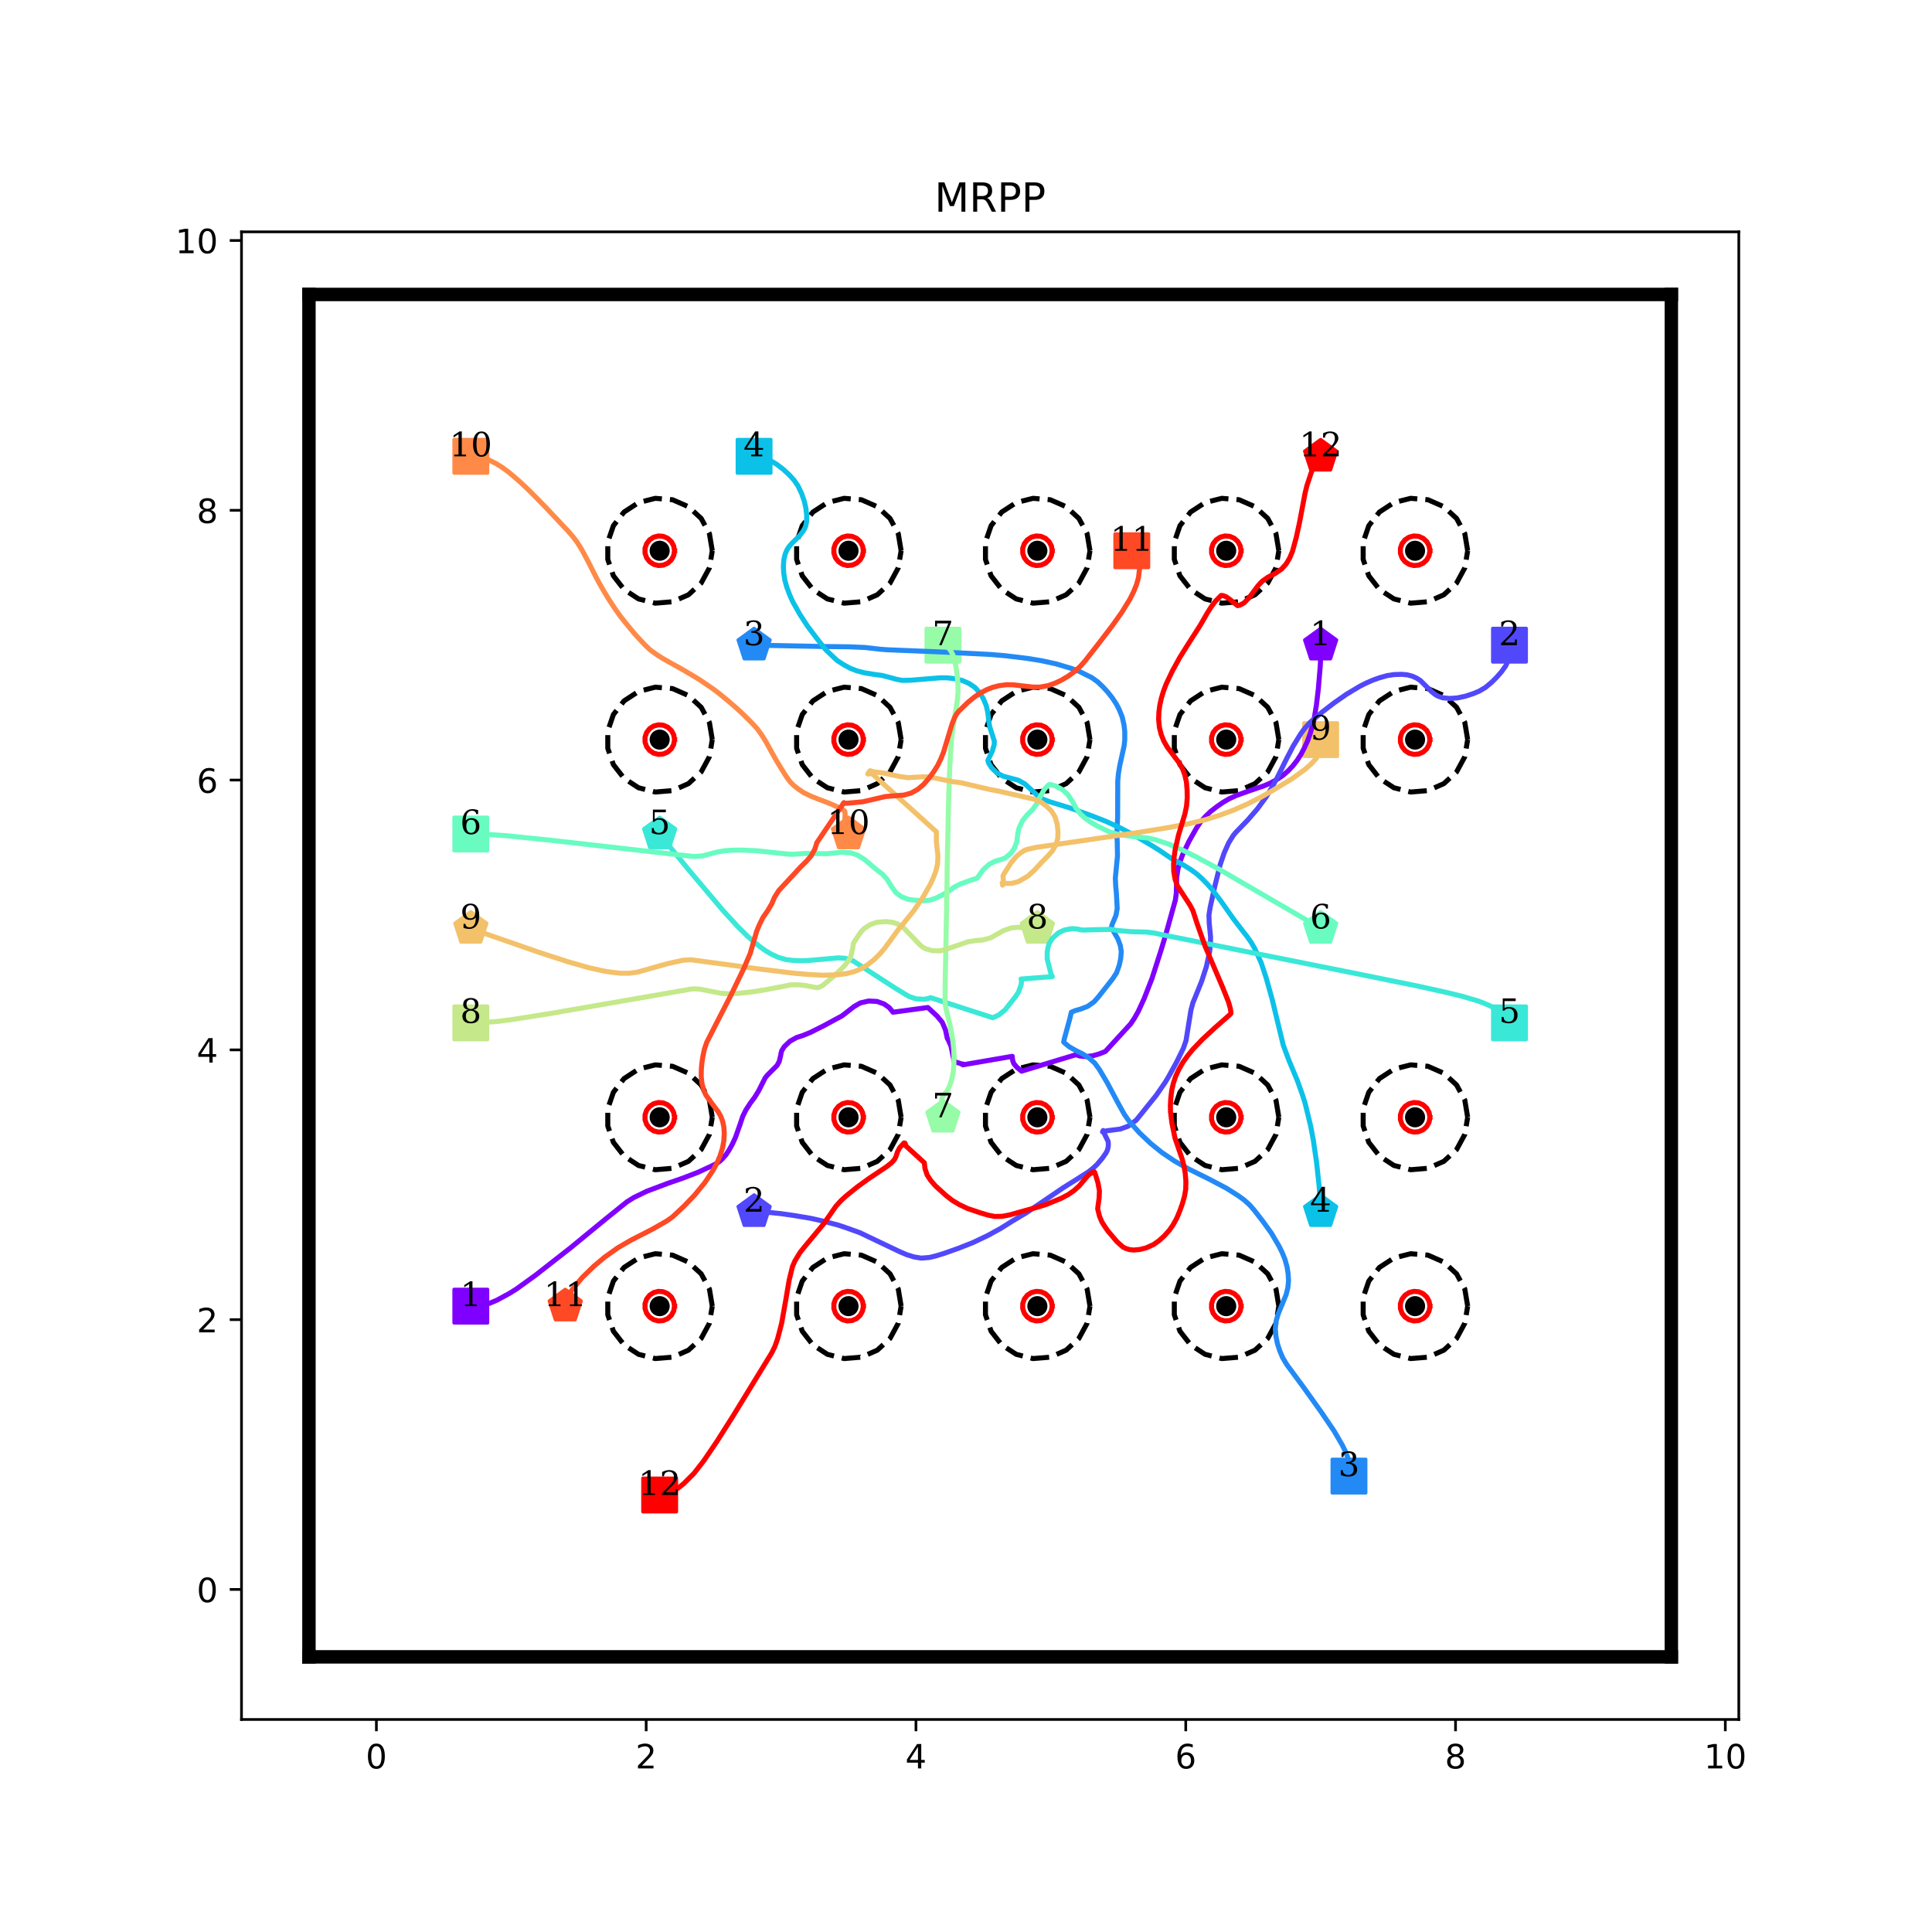 <?xml version="1.0" encoding="utf-8" standalone="no"?>
<!DOCTYPE svg PUBLIC "-//W3C//DTD SVG 1.1//EN"
  "http://www.w3.org/Graphics/SVG/1.1/DTD/svg11.dtd">
<!-- Created with matplotlib (http://matplotlib.org/) -->
<svg height="576pt" version="1.1" viewBox="0 0 576 576" width="576pt" xmlns="http://www.w3.org/2000/svg" xmlns:xlink="http://www.w3.org/1999/xlink">
 <defs>
  <style type="text/css">
*{stroke-linecap:butt;stroke-linejoin:round;}
  </style>
 </defs>
 <g id="figure_1">
  <g id="patch_1">
   <path d="M 0 576 
L 576 576 
L 576 0 
L 0 0 
z
" style="fill:#ffffff;"/>
  </g>
  <g id="axes_1">
   <g id="patch_2">
    <path d="M 72 512.64 
L 518.4 512.64 
L 518.4 69.12 
L 72 69.12 
z
" style="fill:#ffffff;"/>
   </g>
   <g id="matplotlib.axis_1">
    <g id="xtick_1">
     <g id="line2d_1">
      <defs>
       <path d="M 0 0 
L 0 3.5 
" id="mc8308646ff" style="stroke:#000000;stroke-width:0.8;"/>
      </defs>
      <g>
       <use style="stroke:#000000;stroke-width:0.8;" x="112.216" xlink:href="#mc8308646ff" y="512.64"/>
      </g>
     </g>
     <g id="text_1">
      <!-- 0 -->
      <defs>
       <path d="M 31.781 66.406 
Q 24.172 66.406 20.328 58.906 
Q 16.5 51.422 16.5 36.375 
Q 16.5 21.391 20.328 13.891 
Q 24.172 6.391 31.781 6.391 
Q 39.453 6.391 43.281 13.891 
Q 47.125 21.391 47.125 36.375 
Q 47.125 51.422 43.281 58.906 
Q 39.453 66.406 31.781 66.406 
z
M 31.781 74.219 
Q 44.047 74.219 50.516 64.516 
Q 56.984 54.828 56.984 36.375 
Q 56.984 17.969 50.516 8.266 
Q 44.047 -1.422 31.781 -1.422 
Q 19.531 -1.422 13.062 8.266 
Q 6.594 17.969 6.594 36.375 
Q 6.594 54.828 13.062 64.516 
Q 19.531 74.219 31.781 74.219 
z
" id="DejaVuSans-30"/>
      </defs>
      <g transform="translate(109.035 527.238)scale(0.1 -0.1)">
       <use xlink:href="#DejaVuSans-30"/>
      </g>
     </g>
    </g>
    <g id="xtick_2">
     <g id="line2d_2">
      <g>
       <use style="stroke:#000000;stroke-width:0.8;" x="192.649" xlink:href="#mc8308646ff" y="512.64"/>
      </g>
     </g>
     <g id="text_2">
      <!-- 2 -->
      <defs>
       <path d="M 19.188 8.297 
L 53.609 8.297 
L 53.609 0 
L 7.328 0 
L 7.328 8.297 
Q 12.938 14.109 22.625 23.891 
Q 32.328 33.688 34.812 36.531 
Q 39.547 41.844 41.422 45.531 
Q 43.312 49.219 43.312 52.781 
Q 43.312 58.594 39.234 62.25 
Q 35.156 65.922 28.609 65.922 
Q 23.969 65.922 18.812 64.312 
Q 13.672 62.703 7.812 59.422 
L 7.812 69.391 
Q 13.766 71.781 18.938 73 
Q 24.125 74.219 28.422 74.219 
Q 39.75 74.219 46.484 68.547 
Q 53.219 62.891 53.219 53.422 
Q 53.219 48.922 51.531 44.891 
Q 49.859 40.875 45.406 35.406 
Q 44.188 33.984 37.641 27.219 
Q 31.109 20.453 19.188 8.297 
z
" id="DejaVuSans-32"/>
      </defs>
      <g transform="translate(189.467 527.238)scale(0.1 -0.1)">
       <use xlink:href="#DejaVuSans-32"/>
      </g>
     </g>
    </g>
    <g id="xtick_3">
     <g id="line2d_3">
      <g>
       <use style="stroke:#000000;stroke-width:0.8;" x="273.081" xlink:href="#mc8308646ff" y="512.64"/>
      </g>
     </g>
     <g id="text_3">
      <!-- 4 -->
      <defs>
       <path d="M 37.797 64.312 
L 12.891 25.391 
L 37.797 25.391 
z
M 35.203 72.906 
L 47.609 72.906 
L 47.609 25.391 
L 58.016 25.391 
L 58.016 17.188 
L 47.609 17.188 
L 47.609 0 
L 37.797 0 
L 37.797 17.188 
L 4.891 17.188 
L 4.891 26.703 
z
" id="DejaVuSans-34"/>
      </defs>
      <g transform="translate(269.9 527.238)scale(0.1 -0.1)">
       <use xlink:href="#DejaVuSans-34"/>
      </g>
     </g>
    </g>
    <g id="xtick_4">
     <g id="line2d_4">
      <g>
       <use style="stroke:#000000;stroke-width:0.8;" x="353.514" xlink:href="#mc8308646ff" y="512.64"/>
      </g>
     </g>
     <g id="text_4">
      <!-- 6 -->
      <defs>
       <path d="M 33.016 40.375 
Q 26.375 40.375 22.484 35.828 
Q 18.609 31.297 18.609 23.391 
Q 18.609 15.531 22.484 10.953 
Q 26.375 6.391 33.016 6.391 
Q 39.656 6.391 43.531 10.953 
Q 47.406 15.531 47.406 23.391 
Q 47.406 31.297 43.531 35.828 
Q 39.656 40.375 33.016 40.375 
z
M 52.594 71.297 
L 52.594 62.312 
Q 48.875 64.062 45.094 64.984 
Q 41.312 65.922 37.594 65.922 
Q 27.828 65.922 22.672 59.328 
Q 17.531 52.734 16.797 39.406 
Q 19.672 43.656 24.016 45.922 
Q 28.375 48.188 33.594 48.188 
Q 44.578 48.188 50.953 41.516 
Q 57.328 34.859 57.328 23.391 
Q 57.328 12.156 50.688 5.359 
Q 44.047 -1.422 33.016 -1.422 
Q 20.359 -1.422 13.672 8.266 
Q 6.984 17.969 6.984 36.375 
Q 6.984 53.656 15.188 63.938 
Q 23.391 74.219 37.203 74.219 
Q 40.922 74.219 44.703 73.484 
Q 48.484 72.75 52.594 71.297 
z
" id="DejaVuSans-36"/>
      </defs>
      <g transform="translate(350.332 527.238)scale(0.1 -0.1)">
       <use xlink:href="#DejaVuSans-36"/>
      </g>
     </g>
    </g>
    <g id="xtick_5">
     <g id="line2d_5">
      <g>
       <use style="stroke:#000000;stroke-width:0.8;" x="433.946" xlink:href="#mc8308646ff" y="512.64"/>
      </g>
     </g>
     <g id="text_5">
      <!-- 8 -->
      <defs>
       <path d="M 31.781 34.625 
Q 24.75 34.625 20.719 30.859 
Q 16.703 27.094 16.703 20.516 
Q 16.703 13.922 20.719 10.156 
Q 24.75 6.391 31.781 6.391 
Q 38.812 6.391 42.859 10.172 
Q 46.922 13.969 46.922 20.516 
Q 46.922 27.094 42.891 30.859 
Q 38.875 34.625 31.781 34.625 
z
M 21.922 38.812 
Q 15.578 40.375 12.031 44.719 
Q 8.5 49.078 8.5 55.328 
Q 8.5 64.062 14.719 69.141 
Q 20.953 74.219 31.781 74.219 
Q 42.672 74.219 48.875 69.141 
Q 55.078 64.062 55.078 55.328 
Q 55.078 49.078 51.531 44.719 
Q 48 40.375 41.703 38.812 
Q 48.828 37.156 52.797 32.312 
Q 56.781 27.484 56.781 20.516 
Q 56.781 9.906 50.312 4.234 
Q 43.844 -1.422 31.781 -1.422 
Q 19.734 -1.422 13.25 4.234 
Q 6.781 9.906 6.781 20.516 
Q 6.781 27.484 10.781 32.312 
Q 14.797 37.156 21.922 38.812 
z
M 18.312 54.391 
Q 18.312 48.734 21.844 45.562 
Q 25.391 42.391 31.781 42.391 
Q 38.141 42.391 41.719 45.562 
Q 45.312 48.734 45.312 54.391 
Q 45.312 60.062 41.719 63.234 
Q 38.141 66.406 31.781 66.406 
Q 25.391 66.406 21.844 63.234 
Q 18.312 60.062 18.312 54.391 
z
" id="DejaVuSans-38"/>
      </defs>
      <g transform="translate(430.765 527.238)scale(0.1 -0.1)">
       <use xlink:href="#DejaVuSans-38"/>
      </g>
     </g>
    </g>
    <g id="xtick_6">
     <g id="line2d_6">
      <g>
       <use style="stroke:#000000;stroke-width:0.8;" x="514.378" xlink:href="#mc8308646ff" y="512.64"/>
      </g>
     </g>
     <g id="text_6">
      <!-- 10 -->
      <defs>
       <path d="M 12.406 8.297 
L 28.516 8.297 
L 28.516 63.922 
L 10.984 60.406 
L 10.984 69.391 
L 28.422 72.906 
L 38.281 72.906 
L 38.281 8.297 
L 54.391 8.297 
L 54.391 0 
L 12.406 0 
z
" id="DejaVuSans-31"/>
      </defs>
      <g transform="translate(508.016 527.238)scale(0.1 -0.1)">
       <use xlink:href="#DejaVuSans-31"/>
       <use x="63.623" xlink:href="#DejaVuSans-30"/>
      </g>
     </g>
    </g>
   </g>
   <g id="matplotlib.axis_2">
    <g id="ytick_1">
     <g id="line2d_7">
      <defs>
       <path d="M 0 0 
L -3.5 0 
" id="m81fa58c7a4" style="stroke:#000000;stroke-width:0.8;"/>
      </defs>
      <g>
       <use style="stroke:#000000;stroke-width:0.8;" x="72" xlink:href="#m81fa58c7a4" y="473.864"/>
      </g>
     </g>
     <g id="text_7">
      <!-- 0 -->
      <g transform="translate(58.638 477.663)scale(0.1 -0.1)">
       <use xlink:href="#DejaVuSans-30"/>
      </g>
     </g>
    </g>
    <g id="ytick_2">
     <g id="line2d_8">
      <g>
       <use style="stroke:#000000;stroke-width:0.8;" x="72" xlink:href="#m81fa58c7a4" y="393.431"/>
      </g>
     </g>
     <g id="text_8">
      <!-- 2 -->
      <g transform="translate(58.638 397.231)scale(0.1 -0.1)">
       <use xlink:href="#DejaVuSans-32"/>
      </g>
     </g>
    </g>
    <g id="ytick_3">
     <g id="line2d_9">
      <g>
       <use style="stroke:#000000;stroke-width:0.8;" x="72" xlink:href="#m81fa58c7a4" y="312.999"/>
      </g>
     </g>
     <g id="text_9">
      <!-- 4 -->
      <g transform="translate(58.638 316.798)scale(0.1 -0.1)">
       <use xlink:href="#DejaVuSans-34"/>
      </g>
     </g>
    </g>
    <g id="ytick_4">
     <g id="line2d_10">
      <g>
       <use style="stroke:#000000;stroke-width:0.8;" x="72" xlink:href="#m81fa58c7a4" y="232.566"/>
      </g>
     </g>
     <g id="text_10">
      <!-- 6 -->
      <g transform="translate(58.638 236.366)scale(0.1 -0.1)">
       <use xlink:href="#DejaVuSans-36"/>
      </g>
     </g>
    </g>
    <g id="ytick_5">
     <g id="line2d_11">
      <g>
       <use style="stroke:#000000;stroke-width:0.8;" x="72" xlink:href="#m81fa58c7a4" y="152.134"/>
      </g>
     </g>
     <g id="text_11">
      <!-- 8 -->
      <g transform="translate(58.638 155.933)scale(0.1 -0.1)">
       <use xlink:href="#DejaVuSans-38"/>
      </g>
     </g>
    </g>
    <g id="ytick_6">
     <g id="line2d_12">
      <g>
       <use style="stroke:#000000;stroke-width:0.8;" x="72" xlink:href="#m81fa58c7a4" y="71.702"/>
      </g>
     </g>
     <g id="text_12">
      <!-- 10 -->
      <g transform="translate(52.275 75.501)scale(0.1 -0.1)">
       <use xlink:href="#DejaVuSans-31"/>
       <use x="63.623" xlink:href="#DejaVuSans-30"/>
      </g>
     </g>
    </g>
   </g>
   <g id="line2d_13">
    <path clip-path="url(#pf1568e4d7c)" d="M 140.368 389.41 
" style="fill:none;stroke:#1f77b4;stroke-linecap:square;stroke-width:1.5;"/>
    <defs>
     <path d="M -5 5 
L 5 5 
L 5 -5 
L -5 -5 
z
" id="mf9f16a28c4" style="stroke:#8000ff;stroke-linejoin:miter;"/>
    </defs>
    <g clip-path="url(#pf1568e4d7c)">
     <use style="fill:#8000ff;stroke:#8000ff;stroke-linejoin:miter;" x="140.368" xlink:href="#mf9f16a28c4" y="389.41"/>
    </g>
   </g>
   <g id="line2d_14">
    <path clip-path="url(#pf1568e4d7c)" d="M 393.73 192.35 
" style="fill:none;stroke:#ff7f0e;stroke-linecap:square;stroke-width:1.5;"/>
    <defs>
     <path d="M 0 -5 
L -4.755 -1.545 
L -2.939 4.045 
L 2.939 4.045 
L 4.755 -1.545 
z
" id="m5052b587fa" style="stroke:#8000ff;stroke-linejoin:miter;"/>
    </defs>
    <g clip-path="url(#pf1568e4d7c)">
     <use style="fill:#8000ff;stroke:#8000ff;stroke-linejoin:miter;" x="393.73" xlink:href="#m5052b587fa" y="192.35"/>
    </g>
   </g>
   <g id="line2d_15">
    <path clip-path="url(#pf1568e4d7c)" d="M 450.032 192.35 
" style="fill:none;stroke:#2ca02c;stroke-linecap:square;stroke-width:1.5;"/>
    <defs>
     <path d="M -5 5 
L 5 5 
L 5 -5 
L -5 -5 
z
" id="mf0aa2d877d" style="stroke:#5148fc;stroke-linejoin:miter;"/>
    </defs>
    <g clip-path="url(#pf1568e4d7c)">
     <use style="fill:#5148fc;stroke:#5148fc;stroke-linejoin:miter;" x="450.032" xlink:href="#mf0aa2d877d" y="192.35"/>
    </g>
   </g>
   <g id="line2d_16">
    <path clip-path="url(#pf1568e4d7c)" d="M 224.822 361.258 
" style="fill:none;stroke:#d62728;stroke-linecap:square;stroke-width:1.5;"/>
    <defs>
     <path d="M 0 -5 
L -4.755 -1.545 
L -2.939 4.045 
L 2.939 4.045 
L 4.755 -1.545 
z
" id="me810034b75" style="stroke:#5148fc;stroke-linejoin:miter;"/>
    </defs>
    <g clip-path="url(#pf1568e4d7c)">
     <use style="fill:#5148fc;stroke:#5148fc;stroke-linejoin:miter;" x="224.822" xlink:href="#me810034b75" y="361.258"/>
    </g>
   </g>
   <g id="line2d_17">
    <path clip-path="url(#pf1568e4d7c)" d="M 402.175 440.082 
" style="fill:none;stroke:#9467bd;stroke-linecap:square;stroke-width:1.5;"/>
    <defs>
     <path d="M -5 5 
L 5 5 
L 5 -5 
L -5 -5 
z
" id="m109b91a88b" style="stroke:#238af5;stroke-linejoin:miter;"/>
    </defs>
    <g clip-path="url(#pf1568e4d7c)">
     <use style="fill:#238af5;stroke:#238af5;stroke-linejoin:miter;" x="402.175" xlink:href="#m109b91a88b" y="440.082"/>
    </g>
   </g>
   <g id="line2d_18">
    <path clip-path="url(#pf1568e4d7c)" d="M 224.822 192.35 
" style="fill:none;stroke:#8c564b;stroke-linecap:square;stroke-width:1.5;"/>
    <defs>
     <path d="M 0 -5 
L -4.755 -1.545 
L -2.939 4.045 
L 2.939 4.045 
L 4.755 -1.545 
z
" id="m42d59d807e" style="stroke:#238af5;stroke-linejoin:miter;"/>
    </defs>
    <g clip-path="url(#pf1568e4d7c)">
     <use style="fill:#238af5;stroke:#238af5;stroke-linejoin:miter;" x="224.822" xlink:href="#m42d59d807e" y="192.35"/>
    </g>
   </g>
   <g id="line2d_19">
    <path clip-path="url(#pf1568e4d7c)" d="M 224.822 136.048 
" style="fill:none;stroke:#e377c2;stroke-linecap:square;stroke-width:1.5;"/>
    <defs>
     <path d="M -5 5 
L 5 5 
L 5 -5 
L -5 -5 
z
" id="mf58357b422" style="stroke:#0cc1e8;stroke-linejoin:miter;"/>
    </defs>
    <g clip-path="url(#pf1568e4d7c)">
     <use style="fill:#0cc1e8;stroke:#0cc1e8;stroke-linejoin:miter;" x="224.822" xlink:href="#mf58357b422" y="136.048"/>
    </g>
   </g>
   <g id="line2d_20">
    <path clip-path="url(#pf1568e4d7c)" d="M 393.73 361.258 
" style="fill:none;stroke:#7f7f7f;stroke-linecap:square;stroke-width:1.5;"/>
    <defs>
     <path d="M 0 -5 
L -4.755 -1.545 
L -2.939 4.045 
L 2.939 4.045 
L 4.755 -1.545 
z
" id="m3ea683ace1" style="stroke:#0cc1e8;stroke-linejoin:miter;"/>
    </defs>
    <g clip-path="url(#pf1568e4d7c)">
     <use style="fill:#0cc1e8;stroke:#0cc1e8;stroke-linejoin:miter;" x="393.73" xlink:href="#m3ea683ace1" y="361.258"/>
    </g>
   </g>
   <g id="line2d_21">
    <path clip-path="url(#pf1568e4d7c)" d="M 450.032 304.956 
" style="fill:none;stroke:#bcbd22;stroke-linecap:square;stroke-width:1.5;"/>
    <defs>
     <path d="M -5 5 
L 5 5 
L 5 -5 
L -5 -5 
z
" id="m7376550dd1" style="stroke:#3ae8d7;stroke-linejoin:miter;"/>
    </defs>
    <g clip-path="url(#pf1568e4d7c)">
     <use style="fill:#3ae8d7;stroke:#3ae8d7;stroke-linejoin:miter;" x="450.032" xlink:href="#m7376550dd1" y="304.956"/>
    </g>
   </g>
   <g id="line2d_22">
    <path clip-path="url(#pf1568e4d7c)" d="M 196.67 248.653 
" style="fill:none;stroke:#17becf;stroke-linecap:square;stroke-width:1.5;"/>
    <defs>
     <path d="M 0 -5 
L -4.755 -1.545 
L -2.939 4.045 
L 2.939 4.045 
L 4.755 -1.545 
z
" id="m4178604969" style="stroke:#3ae8d7;stroke-linejoin:miter;"/>
    </defs>
    <g clip-path="url(#pf1568e4d7c)">
     <use style="fill:#3ae8d7;stroke:#3ae8d7;stroke-linejoin:miter;" x="196.67" xlink:href="#m4178604969" y="248.653"/>
    </g>
   </g>
   <g id="line2d_23">
    <path clip-path="url(#pf1568e4d7c)" d="M 140.368 248.653 
" style="fill:none;stroke:#1f77b4;stroke-linecap:square;stroke-width:1.5;"/>
    <defs>
     <path d="M -5 5 
L 5 5 
L 5 -5 
L -5 -5 
z
" id="me09146d5cf" style="stroke:#68fcc1;stroke-linejoin:miter;"/>
    </defs>
    <g clip-path="url(#pf1568e4d7c)">
     <use style="fill:#68fcc1;stroke:#68fcc1;stroke-linejoin:miter;" x="140.368" xlink:href="#me09146d5cf" y="248.653"/>
    </g>
   </g>
   <g id="line2d_24">
    <path clip-path="url(#pf1568e4d7c)" d="M 393.73 276.804 
" style="fill:none;stroke:#ff7f0e;stroke-linecap:square;stroke-width:1.5;"/>
    <defs>
     <path d="M 0 -5 
L -4.755 -1.545 
L -2.939 4.045 
L 2.939 4.045 
L 4.755 -1.545 
z
" id="me74f9667f6" style="stroke:#68fcc1;stroke-linejoin:miter;"/>
    </defs>
    <g clip-path="url(#pf1568e4d7c)">
     <use style="fill:#68fcc1;stroke:#68fcc1;stroke-linejoin:miter;" x="393.73" xlink:href="#me74f9667f6" y="276.804"/>
    </g>
   </g>
   <g id="line2d_25">
    <path clip-path="url(#pf1568e4d7c)" d="M 281.124 192.35 
" style="fill:none;stroke:#2ca02c;stroke-linecap:square;stroke-width:1.5;"/>
    <defs>
     <path d="M -5 5 
L 5 5 
L 5 -5 
L -5 -5 
z
" id="m1534bbab6b" style="stroke:#97fca7;stroke-linejoin:miter;"/>
    </defs>
    <g clip-path="url(#pf1568e4d7c)">
     <use style="fill:#97fca7;stroke:#97fca7;stroke-linejoin:miter;" x="281.124" xlink:href="#m1534bbab6b" y="192.35"/>
    </g>
   </g>
   <g id="line2d_26">
    <path clip-path="url(#pf1568e4d7c)" d="M 281.124 333.107 
" style="fill:none;stroke:#d62728;stroke-linecap:square;stroke-width:1.5;"/>
    <defs>
     <path d="M 0 -5 
L -4.755 -1.545 
L -2.939 4.045 
L 2.939 4.045 
L 4.755 -1.545 
z
" id="m42e8429bbc" style="stroke:#97fca7;stroke-linejoin:miter;"/>
    </defs>
    <g clip-path="url(#pf1568e4d7c)">
     <use style="fill:#97fca7;stroke:#97fca7;stroke-linejoin:miter;" x="281.124" xlink:href="#m42e8429bbc" y="333.107"/>
    </g>
   </g>
   <g id="line2d_27">
    <path clip-path="url(#pf1568e4d7c)" d="M 140.368 304.956 
" style="fill:none;stroke:#9467bd;stroke-linecap:square;stroke-width:1.5;"/>
    <defs>
     <path d="M -5 5 
L 5 5 
L 5 -5 
L -5 -5 
z
" id="m1921b76bde" style="stroke:#c5e88a;stroke-linejoin:miter;"/>
    </defs>
    <g clip-path="url(#pf1568e4d7c)">
     <use style="fill:#c5e88a;stroke:#c5e88a;stroke-linejoin:miter;" x="140.368" xlink:href="#m1921b76bde" y="304.956"/>
    </g>
   </g>
   <g id="line2d_28">
    <path clip-path="url(#pf1568e4d7c)" d="M 309.276 276.804 
" style="fill:none;stroke:#8c564b;stroke-linecap:square;stroke-width:1.5;"/>
    <defs>
     <path d="M 0 -5 
L -4.755 -1.545 
L -2.939 4.045 
L 2.939 4.045 
L 4.755 -1.545 
z
" id="m30c01143af" style="stroke:#c5e88a;stroke-linejoin:miter;"/>
    </defs>
    <g clip-path="url(#pf1568e4d7c)">
     <use style="fill:#c5e88a;stroke:#c5e88a;stroke-linejoin:miter;" x="309.276" xlink:href="#m30c01143af" y="276.804"/>
    </g>
   </g>
   <g id="line2d_29">
    <path clip-path="url(#pf1568e4d7c)" d="M 393.73 220.502 
" style="fill:none;stroke:#e377c2;stroke-linecap:square;stroke-width:1.5;"/>
    <defs>
     <path d="M -5 5 
L 5 5 
L 5 -5 
L -5 -5 
z
" id="m0e83a9a378" style="stroke:#f3c16a;stroke-linejoin:miter;"/>
    </defs>
    <g clip-path="url(#pf1568e4d7c)">
     <use style="fill:#f3c16a;stroke:#f3c16a;stroke-linejoin:miter;" x="393.73" xlink:href="#m0e83a9a378" y="220.502"/>
    </g>
   </g>
   <g id="line2d_30">
    <path clip-path="url(#pf1568e4d7c)" d="M 140.368 276.804 
" style="fill:none;stroke:#7f7f7f;stroke-linecap:square;stroke-width:1.5;"/>
    <defs>
     <path d="M 0 -5 
L -4.755 -1.545 
L -2.939 4.045 
L 2.939 4.045 
L 4.755 -1.545 
z
" id="me8968944a4" style="stroke:#f3c16a;stroke-linejoin:miter;"/>
    </defs>
    <g clip-path="url(#pf1568e4d7c)">
     <use style="fill:#f3c16a;stroke:#f3c16a;stroke-linejoin:miter;" x="140.368" xlink:href="#me8968944a4" y="276.804"/>
    </g>
   </g>
   <g id="line2d_31">
    <path clip-path="url(#pf1568e4d7c)" d="M 140.368 136.048 
" style="fill:none;stroke:#bcbd22;stroke-linecap:square;stroke-width:1.5;"/>
    <defs>
     <path d="M -5 5 
L 5 5 
L 5 -5 
L -5 -5 
z
" id="m89ecb52983" style="stroke:#ff8a48;stroke-linejoin:miter;"/>
    </defs>
    <g clip-path="url(#pf1568e4d7c)">
     <use style="fill:#ff8a48;stroke:#ff8a48;stroke-linejoin:miter;" x="140.368" xlink:href="#m89ecb52983" y="136.048"/>
    </g>
   </g>
   <g id="line2d_32">
    <path clip-path="url(#pf1568e4d7c)" d="M 252.973 248.653 
" style="fill:none;stroke:#17becf;stroke-linecap:square;stroke-width:1.5;"/>
    <defs>
     <path d="M 0 -5 
L -4.755 -1.545 
L -2.939 4.045 
L 2.939 4.045 
L 4.755 -1.545 
z
" id="mfc8b38504b" style="stroke:#ff8a48;stroke-linejoin:miter;"/>
    </defs>
    <g clip-path="url(#pf1568e4d7c)">
     <use style="fill:#ff8a48;stroke:#ff8a48;stroke-linejoin:miter;" x="252.973" xlink:href="#mfc8b38504b" y="248.653"/>
    </g>
   </g>
   <g id="line2d_33">
    <path clip-path="url(#pf1568e4d7c)" d="M 337.427 164.199 
" style="fill:none;stroke:#1f77b4;stroke-linecap:square;stroke-width:1.5;"/>
    <defs>
     <path d="M -5 5 
L 5 5 
L 5 -5 
L -5 -5 
z
" id="m80ce7c0c8d" style="stroke:#ff4824;stroke-linejoin:miter;"/>
    </defs>
    <g clip-path="url(#pf1568e4d7c)">
     <use style="fill:#ff4824;stroke:#ff4824;stroke-linejoin:miter;" x="337.427" xlink:href="#m80ce7c0c8d" y="164.199"/>
    </g>
   </g>
   <g id="line2d_34">
    <path clip-path="url(#pf1568e4d7c)" d="M 168.519 389.41 
" style="fill:none;stroke:#ff7f0e;stroke-linecap:square;stroke-width:1.5;"/>
    <defs>
     <path d="M 0 -5 
L -4.755 -1.545 
L -2.939 4.045 
L 2.939 4.045 
L 4.755 -1.545 
z
" id="mf2fa38809a" style="stroke:#ff4824;stroke-linejoin:miter;"/>
    </defs>
    <g clip-path="url(#pf1568e4d7c)">
     <use style="fill:#ff4824;stroke:#ff4824;stroke-linejoin:miter;" x="168.519" xlink:href="#mf2fa38809a" y="389.41"/>
    </g>
   </g>
   <g id="line2d_35">
    <path clip-path="url(#pf1568e4d7c)" d="M 196.67 445.712 
" style="fill:none;stroke:#2ca02c;stroke-linecap:square;stroke-width:1.5;"/>
    <defs>
     <path d="M -5 5 
L 5 5 
L 5 -5 
L -5 -5 
z
" id="md6e3d9b0d2" style="stroke:#ff0000;stroke-linejoin:miter;"/>
    </defs>
    <g clip-path="url(#pf1568e4d7c)">
     <use style="fill:#ff0000;stroke:#ff0000;stroke-linejoin:miter;" x="196.67" xlink:href="#md6e3d9b0d2" y="445.712"/>
    </g>
   </g>
   <g id="line2d_36">
    <path clip-path="url(#pf1568e4d7c)" d="M 393.73 136.048 
" style="fill:none;stroke:#d62728;stroke-linecap:square;stroke-width:1.5;"/>
    <defs>
     <path d="M 0 -5 
L -4.755 -1.545 
L -2.939 4.045 
L 2.939 4.045 
L 4.755 -1.545 
z
" id="m501c84318c" style="stroke:#ff0000;stroke-linejoin:miter;"/>
    </defs>
    <g clip-path="url(#pf1568e4d7c)">
     <use style="fill:#ff0000;stroke:#ff0000;stroke-linejoin:miter;" x="393.73" xlink:href="#m501c84318c" y="136.048"/>
    </g>
   </g>
   <g id="line2d_37">
    <defs>
     <path d="M 0 2.5 
C 0.663 2.5 1.299 2.237 1.768 1.768 
C 2.237 1.299 2.5 0.663 2.5 0 
C 2.5 -0.663 2.237 -1.299 1.768 -1.768 
C 1.299 -2.237 0.663 -2.5 0 -2.5 
C -0.663 -2.5 -1.299 -2.237 -1.768 -1.768 
C -2.237 -1.299 -2.5 -0.663 -2.5 0 
C -2.5 0.663 -2.237 1.299 -1.768 1.768 
C -1.299 2.237 -0.663 2.5 0 2.5 
z
" id="me17263769d" style="stroke:#000000;"/>
    </defs>
    <g clip-path="url(#pf1568e4d7c)">
     <use style="stroke:#000000;" x="196.67" xlink:href="#me17263769d" y="389.41"/>
     <use style="stroke:#000000;" x="196.67" xlink:href="#me17263769d" y="333.107"/>
     <use style="stroke:#000000;" x="252.973" xlink:href="#me17263769d" y="389.41"/>
     <use style="stroke:#000000;" x="252.973" xlink:href="#me17263769d" y="333.107"/>
     <use style="stroke:#000000;" x="309.276" xlink:href="#me17263769d" y="389.41"/>
     <use style="stroke:#000000;" x="309.276" xlink:href="#me17263769d" y="333.107"/>
     <use style="stroke:#000000;" x="365.578" xlink:href="#me17263769d" y="389.41"/>
     <use style="stroke:#000000;" x="365.578" xlink:href="#me17263769d" y="333.107"/>
     <use style="stroke:#000000;" x="421.881" xlink:href="#me17263769d" y="389.41"/>
     <use style="stroke:#000000;" x="421.881" xlink:href="#me17263769d" y="333.107"/>
     <use style="stroke:#000000;" x="196.67" xlink:href="#me17263769d" y="220.502"/>
     <use style="stroke:#000000;" x="196.67" xlink:href="#me17263769d" y="164.199"/>
     <use style="stroke:#000000;" x="252.973" xlink:href="#me17263769d" y="220.502"/>
     <use style="stroke:#000000;" x="252.973" xlink:href="#me17263769d" y="164.199"/>
     <use style="stroke:#000000;" x="309.276" xlink:href="#me17263769d" y="220.502"/>
     <use style="stroke:#000000;" x="309.276" xlink:href="#me17263769d" y="164.199"/>
     <use style="stroke:#000000;" x="365.578" xlink:href="#me17263769d" y="220.502"/>
     <use style="stroke:#000000;" x="365.578" xlink:href="#me17263769d" y="164.199"/>
     <use style="stroke:#000000;" x="421.881" xlink:href="#me17263769d" y="220.502"/>
     <use style="stroke:#000000;" x="421.881" xlink:href="#me17263769d" y="164.199"/>
    </g>
   </g>
   <g id="line2d_38">
    <path clip-path="url(#pf1568e4d7c)" d="M 212.355 389.41 
L 211.505 384.317 
L 209.047 379.776 
L 205.249 376.279 
L 200.521 374.205 
L 195.375 373.779 
L 190.37 375.046 
L 186.048 377.87 
L 182.876 381.945 
L 181.2 386.828 
L 181.2 391.991 
L 182.876 396.875 
L 186.048 400.949 
L 190.37 403.773 
L 195.375 405.04 
L 200.521 404.614 
L 205.249 402.54 
L 209.047 399.043 
L 211.505 394.502 
L 212.355 389.41 
" style="fill:none;stroke:#000000;stroke-dasharray:5.55,2.4;stroke-dashoffset:0;stroke-width:1.5;"/>
   </g>
   <g id="line2d_39">
    <path clip-path="url(#pf1568e4d7c)" d="M 201.094 389.41 
L 200.854 387.973 
L 200.161 386.693 
L 199.09 385.706 
L 197.756 385.121 
L 196.305 385.001 
L 194.893 385.359 
L 193.674 386.155 
L 192.78 387.304 
L 192.307 388.682 
L 192.307 390.138 
L 192.78 391.515 
L 193.674 392.664 
L 194.893 393.461 
L 196.305 393.818 
L 197.756 393.698 
L 199.09 393.113 
L 200.161 392.127 
L 200.854 390.846 
L 201.094 389.41 
" style="fill:none;stroke:#ff0000;stroke-linecap:square;stroke-width:1.5;"/>
   </g>
   <g id="line2d_40">
    <path clip-path="url(#pf1568e4d7c)" d="M 212.355 333.107 
L 211.505 328.014 
L 209.047 323.474 
L 205.249 319.977 
L 200.521 317.903 
L 195.375 317.476 
L 190.37 318.744 
L 186.048 321.568 
L 182.876 325.642 
L 181.2 330.525 
L 181.2 335.689 
L 182.876 340.572 
L 186.048 344.646 
L 190.37 347.47 
L 195.375 348.738 
L 200.521 348.311 
L 205.249 346.237 
L 209.047 342.741 
L 211.505 338.2 
L 212.355 333.107 
" style="fill:none;stroke:#000000;stroke-dasharray:5.55,2.4;stroke-dashoffset:0;stroke-width:1.5;"/>
   </g>
   <g id="line2d_41">
    <path clip-path="url(#pf1568e4d7c)" d="M 201.094 333.107 
L 200.854 331.671 
L 200.161 330.39 
L 199.09 329.404 
L 197.756 328.819 
L 196.305 328.698 
L 194.893 329.056 
L 193.674 329.852 
L 192.78 331.002 
L 192.307 332.379 
L 192.307 333.835 
L 192.78 335.213 
L 193.674 336.362 
L 194.893 337.158 
L 196.305 337.516 
L 197.756 337.395 
L 199.09 336.81 
L 200.161 335.824 
L 200.854 334.543 
L 201.094 333.107 
" style="fill:none;stroke:#ff0000;stroke-linecap:square;stroke-width:1.5;"/>
   </g>
   <g id="line2d_42">
    <path clip-path="url(#pf1568e4d7c)" d="M 268.657 389.41 
L 267.807 384.317 
L 265.35 379.776 
L 261.551 376.279 
L 256.823 374.205 
L 251.678 373.779 
L 246.673 375.046 
L 242.35 377.87 
L 239.179 381.945 
L 237.503 386.828 
L 237.503 391.991 
L 239.179 396.875 
L 242.35 400.949 
L 246.673 403.773 
L 251.678 405.04 
L 256.823 404.614 
L 261.551 402.54 
L 265.35 399.043 
L 267.807 394.502 
L 268.657 389.41 
" style="fill:none;stroke:#000000;stroke-dasharray:5.55,2.4;stroke-dashoffset:0;stroke-width:1.5;"/>
   </g>
   <g id="line2d_43">
    <path clip-path="url(#pf1568e4d7c)" d="M 257.397 389.41 
L 257.157 387.973 
L 256.464 386.693 
L 255.393 385.706 
L 254.059 385.121 
L 252.608 385.001 
L 251.196 385.359 
L 249.977 386.155 
L 249.082 387.304 
L 248.61 388.682 
L 248.61 390.138 
L 249.082 391.515 
L 249.977 392.664 
L 251.196 393.461 
L 252.608 393.818 
L 254.059 393.698 
L 255.393 393.113 
L 256.464 392.127 
L 257.157 390.846 
L 257.397 389.41 
" style="fill:none;stroke:#ff0000;stroke-linecap:square;stroke-width:1.5;"/>
   </g>
   <g id="line2d_44">
    <path clip-path="url(#pf1568e4d7c)" d="M 268.657 333.107 
L 267.807 328.014 
L 265.35 323.474 
L 261.551 319.977 
L 256.823 317.903 
L 251.678 317.476 
L 246.673 318.744 
L 242.35 321.568 
L 239.179 325.642 
L 237.503 330.525 
L 237.503 335.689 
L 239.179 340.572 
L 242.35 344.646 
L 246.673 347.47 
L 251.678 348.738 
L 256.823 348.311 
L 261.551 346.237 
L 265.35 342.741 
L 267.807 338.2 
L 268.657 333.107 
" style="fill:none;stroke:#000000;stroke-dasharray:5.55,2.4;stroke-dashoffset:0;stroke-width:1.5;"/>
   </g>
   <g id="line2d_45">
    <path clip-path="url(#pf1568e4d7c)" d="M 257.397 333.107 
L 257.157 331.671 
L 256.464 330.39 
L 255.393 329.404 
L 254.059 328.819 
L 252.608 328.698 
L 251.196 329.056 
L 249.977 329.852 
L 249.082 331.002 
L 248.61 332.379 
L 248.61 333.835 
L 249.082 335.213 
L 249.977 336.362 
L 251.196 337.158 
L 252.608 337.516 
L 254.059 337.395 
L 255.393 336.81 
L 256.464 335.824 
L 257.157 334.543 
L 257.397 333.107 
" style="fill:none;stroke:#ff0000;stroke-linecap:square;stroke-width:1.5;"/>
   </g>
   <g id="line2d_46">
    <path clip-path="url(#pf1568e4d7c)" d="M 324.96 389.41 
L 324.11 384.317 
L 321.653 379.776 
L 317.854 376.279 
L 313.126 374.205 
L 307.98 373.779 
L 302.975 375.046 
L 298.653 377.87 
L 295.482 381.945 
L 293.805 386.828 
L 293.805 391.991 
L 295.482 396.875 
L 298.653 400.949 
L 302.975 403.773 
L 307.98 405.04 
L 313.126 404.614 
L 317.854 402.54 
L 321.653 399.043 
L 324.11 394.502 
L 324.96 389.41 
" style="fill:none;stroke:#000000;stroke-dasharray:5.55,2.4;stroke-dashoffset:0;stroke-width:1.5;"/>
   </g>
   <g id="line2d_47">
    <path clip-path="url(#pf1568e4d7c)" d="M 313.699 389.41 
L 313.46 387.973 
L 312.767 386.693 
L 311.695 385.706 
L 310.362 385.121 
L 308.91 385.001 
L 307.499 385.359 
L 306.28 386.155 
L 305.385 387.304 
L 304.912 388.682 
L 304.912 390.138 
L 305.385 391.515 
L 306.28 392.664 
L 307.499 393.461 
L 308.91 393.818 
L 310.362 393.698 
L 311.695 393.113 
L 312.767 392.127 
L 313.46 390.846 
L 313.699 389.41 
" style="fill:none;stroke:#ff0000;stroke-linecap:square;stroke-width:1.5;"/>
   </g>
   <g id="line2d_48">
    <path clip-path="url(#pf1568e4d7c)" d="M 324.96 333.107 
L 324.11 328.014 
L 321.653 323.474 
L 317.854 319.977 
L 313.126 317.903 
L 307.98 317.476 
L 302.975 318.744 
L 298.653 321.568 
L 295.482 325.642 
L 293.805 330.525 
L 293.805 335.689 
L 295.482 340.572 
L 298.653 344.646 
L 302.975 347.47 
L 307.98 348.738 
L 313.126 348.311 
L 317.854 346.237 
L 321.653 342.741 
L 324.11 338.2 
L 324.96 333.107 
" style="fill:none;stroke:#000000;stroke-dasharray:5.55,2.4;stroke-dashoffset:0;stroke-width:1.5;"/>
   </g>
   <g id="line2d_49">
    <path clip-path="url(#pf1568e4d7c)" d="M 313.699 333.107 
L 313.46 331.671 
L 312.767 330.39 
L 311.695 329.404 
L 310.362 328.819 
L 308.91 328.698 
L 307.499 329.056 
L 306.28 329.852 
L 305.385 331.002 
L 304.912 332.379 
L 304.912 333.835 
L 305.385 335.213 
L 306.28 336.362 
L 307.499 337.158 
L 308.91 337.516 
L 310.362 337.395 
L 311.695 336.81 
L 312.767 335.824 
L 313.46 334.543 
L 313.699 333.107 
" style="fill:none;stroke:#ff0000;stroke-linecap:square;stroke-width:1.5;"/>
   </g>
   <g id="line2d_50">
    <path clip-path="url(#pf1568e4d7c)" d="M 381.263 389.41 
L 380.413 384.317 
L 377.956 379.776 
L 374.157 376.279 
L 369.429 374.205 
L 364.283 373.779 
L 359.278 375.046 
L 354.956 377.87 
L 351.784 381.945 
L 350.108 386.828 
L 350.108 391.991 
L 351.784 396.875 
L 354.956 400.949 
L 359.278 403.773 
L 364.283 405.04 
L 369.429 404.614 
L 374.157 402.54 
L 377.956 399.043 
L 380.413 394.502 
L 381.263 389.41 
" style="fill:none;stroke:#000000;stroke-dasharray:5.55,2.4;stroke-dashoffset:0;stroke-width:1.5;"/>
   </g>
   <g id="line2d_51">
    <path clip-path="url(#pf1568e4d7c)" d="M 370.002 389.41 
L 369.762 387.973 
L 369.069 386.693 
L 367.998 385.706 
L 366.664 385.121 
L 365.213 385.001 
L 363.801 385.359 
L 362.582 386.155 
L 361.688 387.304 
L 361.215 388.682 
L 361.215 390.138 
L 361.688 391.515 
L 362.582 392.664 
L 363.801 393.461 
L 365.213 393.818 
L 366.664 393.698 
L 367.998 393.113 
L 369.069 392.127 
L 369.762 390.846 
L 370.002 389.41 
" style="fill:none;stroke:#ff0000;stroke-linecap:square;stroke-width:1.5;"/>
   </g>
   <g id="line2d_52">
    <path clip-path="url(#pf1568e4d7c)" d="M 381.263 333.107 
L 380.413 328.014 
L 377.956 323.474 
L 374.157 319.977 
L 369.429 317.903 
L 364.283 317.476 
L 359.278 318.744 
L 354.956 321.568 
L 351.784 325.642 
L 350.108 330.525 
L 350.108 335.689 
L 351.784 340.572 
L 354.956 344.646 
L 359.278 347.47 
L 364.283 348.738 
L 369.429 348.311 
L 374.157 346.237 
L 377.956 342.741 
L 380.413 338.2 
L 381.263 333.107 
" style="fill:none;stroke:#000000;stroke-dasharray:5.55,2.4;stroke-dashoffset:0;stroke-width:1.5;"/>
   </g>
   <g id="line2d_53">
    <path clip-path="url(#pf1568e4d7c)" d="M 370.002 333.107 
L 369.762 331.671 
L 369.069 330.39 
L 367.998 329.404 
L 366.664 328.819 
L 365.213 328.698 
L 363.801 329.056 
L 362.582 329.852 
L 361.688 331.002 
L 361.215 332.379 
L 361.215 333.835 
L 361.688 335.213 
L 362.582 336.362 
L 363.801 337.158 
L 365.213 337.516 
L 366.664 337.395 
L 367.998 336.81 
L 369.069 335.824 
L 369.762 334.543 
L 370.002 333.107 
" style="fill:none;stroke:#ff0000;stroke-linecap:square;stroke-width:1.5;"/>
   </g>
   <g id="line2d_54">
    <path clip-path="url(#pf1568e4d7c)" d="M 437.565 389.41 
L 436.716 384.317 
L 434.258 379.776 
L 430.46 376.279 
L 425.731 374.205 
L 420.586 373.779 
L 415.581 375.046 
L 411.258 377.87 
L 408.087 381.945 
L 406.411 386.828 
L 406.411 391.991 
L 408.087 396.875 
L 411.258 400.949 
L 415.581 403.773 
L 420.586 405.04 
L 425.731 404.614 
L 430.46 402.54 
L 434.258 399.043 
L 436.716 394.502 
L 437.565 389.41 
" style="fill:none;stroke:#000000;stroke-dasharray:5.55,2.4;stroke-dashoffset:0;stroke-width:1.5;"/>
   </g>
   <g id="line2d_55">
    <path clip-path="url(#pf1568e4d7c)" d="M 426.305 389.41 
L 426.065 387.973 
L 425.372 386.693 
L 424.301 385.706 
L 422.967 385.121 
L 421.516 385.001 
L 420.104 385.359 
L 418.885 386.155 
L 417.99 387.304 
L 417.518 388.682 
L 417.518 390.138 
L 417.99 391.515 
L 418.885 392.664 
L 420.104 393.461 
L 421.516 393.818 
L 422.967 393.698 
L 424.301 393.113 
L 425.372 392.127 
L 426.065 390.846 
L 426.305 389.41 
" style="fill:none;stroke:#ff0000;stroke-linecap:square;stroke-width:1.5;"/>
   </g>
   <g id="line2d_56">
    <path clip-path="url(#pf1568e4d7c)" d="M 437.565 333.107 
L 436.716 328.014 
L 434.258 323.474 
L 430.46 319.977 
L 425.731 317.903 
L 420.586 317.476 
L 415.581 318.744 
L 411.258 321.568 
L 408.087 325.642 
L 406.411 330.525 
L 406.411 335.689 
L 408.087 340.572 
L 411.258 344.646 
L 415.581 347.47 
L 420.586 348.738 
L 425.731 348.311 
L 430.46 346.237 
L 434.258 342.741 
L 436.716 338.2 
L 437.565 333.107 
" style="fill:none;stroke:#000000;stroke-dasharray:5.55,2.4;stroke-dashoffset:0;stroke-width:1.5;"/>
   </g>
   <g id="line2d_57">
    <path clip-path="url(#pf1568e4d7c)" d="M 426.305 333.107 
L 426.065 331.671 
L 425.372 330.39 
L 424.301 329.404 
L 422.967 328.819 
L 421.516 328.698 
L 420.104 329.056 
L 418.885 329.852 
L 417.99 331.002 
L 417.518 332.379 
L 417.518 333.835 
L 417.99 335.213 
L 418.885 336.362 
L 420.104 337.158 
L 421.516 337.516 
L 422.967 337.395 
L 424.301 336.81 
L 425.372 335.824 
L 426.065 334.543 
L 426.305 333.107 
" style="fill:none;stroke:#ff0000;stroke-linecap:square;stroke-width:1.5;"/>
   </g>
   <g id="line2d_58">
    <path clip-path="url(#pf1568e4d7c)" d="M 212.355 220.502 
L 211.505 215.409 
L 209.047 210.868 
L 205.249 207.371 
L 200.521 205.297 
L 195.375 204.871 
L 190.37 206.138 
L 186.048 208.962 
L 182.876 213.037 
L 181.2 217.92 
L 181.2 223.083 
L 182.876 227.967 
L 186.048 232.041 
L 190.37 234.865 
L 195.375 236.132 
L 200.521 235.706 
L 205.249 233.632 
L 209.047 230.135 
L 211.505 225.594 
L 212.355 220.502 
" style="fill:none;stroke:#000000;stroke-dasharray:5.55,2.4;stroke-dashoffset:0;stroke-width:1.5;"/>
   </g>
   <g id="line2d_59">
    <path clip-path="url(#pf1568e4d7c)" d="M 201.094 220.502 
L 200.854 219.065 
L 200.161 217.784 
L 199.09 216.798 
L 197.756 216.213 
L 196.305 216.093 
L 194.893 216.45 
L 193.674 217.247 
L 192.78 218.396 
L 192.307 219.773 
L 192.307 221.23 
L 192.78 222.607 
L 193.674 223.756 
L 194.893 224.553 
L 196.305 224.91 
L 197.756 224.79 
L 199.09 224.205 
L 200.161 223.219 
L 200.854 221.938 
L 201.094 220.502 
" style="fill:none;stroke:#ff0000;stroke-linecap:square;stroke-width:1.5;"/>
   </g>
   <g id="line2d_60">
    <path clip-path="url(#pf1568e4d7c)" d="M 212.355 164.199 
L 211.505 159.106 
L 209.047 154.565 
L 205.249 151.069 
L 200.521 148.995 
L 195.375 148.568 
L 190.37 149.836 
L 186.048 152.66 
L 182.876 156.734 
L 181.2 161.617 
L 181.2 166.78 
L 182.876 171.664 
L 186.048 175.738 
L 190.37 178.562 
L 195.375 179.83 
L 200.521 179.403 
L 205.249 177.329 
L 209.047 173.832 
L 211.505 169.292 
L 212.355 164.199 
" style="fill:none;stroke:#000000;stroke-dasharray:5.55,2.4;stroke-dashoffset:0;stroke-width:1.5;"/>
   </g>
   <g id="line2d_61">
    <path clip-path="url(#pf1568e4d7c)" d="M 201.094 164.199 
L 200.854 162.763 
L 200.161 161.482 
L 199.09 160.495 
L 197.756 159.911 
L 196.305 159.79 
L 194.893 160.148 
L 193.674 160.944 
L 192.78 162.093 
L 192.307 163.471 
L 192.307 164.927 
L 192.78 166.304 
L 193.674 167.454 
L 194.893 168.25 
L 196.305 168.608 
L 197.756 168.487 
L 199.09 167.902 
L 200.161 166.916 
L 200.854 165.635 
L 201.094 164.199 
" style="fill:none;stroke:#ff0000;stroke-linecap:square;stroke-width:1.5;"/>
   </g>
   <g id="line2d_62">
    <path clip-path="url(#pf1568e4d7c)" d="M 268.657 220.502 
L 267.807 215.409 
L 265.35 210.868 
L 261.551 207.371 
L 256.823 205.297 
L 251.678 204.871 
L 246.673 206.138 
L 242.35 208.962 
L 239.179 213.037 
L 237.503 217.92 
L 237.503 223.083 
L 239.179 227.967 
L 242.35 232.041 
L 246.673 234.865 
L 251.678 236.132 
L 256.823 235.706 
L 261.551 233.632 
L 265.35 230.135 
L 267.807 225.594 
L 268.657 220.502 
" style="fill:none;stroke:#000000;stroke-dasharray:5.55,2.4;stroke-dashoffset:0;stroke-width:1.5;"/>
   </g>
   <g id="line2d_63">
    <path clip-path="url(#pf1568e4d7c)" d="M 257.397 220.502 
L 257.157 219.065 
L 256.464 217.784 
L 255.393 216.798 
L 254.059 216.213 
L 252.608 216.093 
L 251.196 216.45 
L 249.977 217.247 
L 249.082 218.396 
L 248.61 219.773 
L 248.61 221.23 
L 249.082 222.607 
L 249.977 223.756 
L 251.196 224.553 
L 252.608 224.91 
L 254.059 224.79 
L 255.393 224.205 
L 256.464 223.219 
L 257.157 221.938 
L 257.397 220.502 
" style="fill:none;stroke:#ff0000;stroke-linecap:square;stroke-width:1.5;"/>
   </g>
   <g id="line2d_64">
    <path clip-path="url(#pf1568e4d7c)" d="M 268.657 164.199 
L 267.807 159.106 
L 265.35 154.565 
L 261.551 151.069 
L 256.823 148.995 
L 251.678 148.568 
L 246.673 149.836 
L 242.35 152.66 
L 239.179 156.734 
L 237.503 161.617 
L 237.503 166.78 
L 239.179 171.664 
L 242.35 175.738 
L 246.673 178.562 
L 251.678 179.83 
L 256.823 179.403 
L 261.551 177.329 
L 265.35 173.832 
L 267.807 169.292 
L 268.657 164.199 
" style="fill:none;stroke:#000000;stroke-dasharray:5.55,2.4;stroke-dashoffset:0;stroke-width:1.5;"/>
   </g>
   <g id="line2d_65">
    <path clip-path="url(#pf1568e4d7c)" d="M 257.397 164.199 
L 257.157 162.763 
L 256.464 161.482 
L 255.393 160.495 
L 254.059 159.911 
L 252.608 159.79 
L 251.196 160.148 
L 249.977 160.944 
L 249.082 162.093 
L 248.61 163.471 
L 248.61 164.927 
L 249.082 166.304 
L 249.977 167.454 
L 251.196 168.25 
L 252.608 168.608 
L 254.059 168.487 
L 255.393 167.902 
L 256.464 166.916 
L 257.157 165.635 
L 257.397 164.199 
" style="fill:none;stroke:#ff0000;stroke-linecap:square;stroke-width:1.5;"/>
   </g>
   <g id="line2d_66">
    <path clip-path="url(#pf1568e4d7c)" d="M 324.96 220.502 
L 324.11 215.409 
L 321.653 210.868 
L 317.854 207.371 
L 313.126 205.297 
L 307.98 204.871 
L 302.975 206.138 
L 298.653 208.962 
L 295.482 213.037 
L 293.805 217.92 
L 293.805 223.083 
L 295.482 227.967 
L 298.653 232.041 
L 302.975 234.865 
L 307.98 236.132 
L 313.126 235.706 
L 317.854 233.632 
L 321.653 230.135 
L 324.11 225.594 
L 324.96 220.502 
" style="fill:none;stroke:#000000;stroke-dasharray:5.55,2.4;stroke-dashoffset:0;stroke-width:1.5;"/>
   </g>
   <g id="line2d_67">
    <path clip-path="url(#pf1568e4d7c)" d="M 313.699 220.502 
L 313.46 219.065 
L 312.767 217.784 
L 311.695 216.798 
L 310.362 216.213 
L 308.91 216.093 
L 307.499 216.45 
L 306.28 217.247 
L 305.385 218.396 
L 304.912 219.773 
L 304.912 221.23 
L 305.385 222.607 
L 306.28 223.756 
L 307.499 224.553 
L 308.91 224.91 
L 310.362 224.79 
L 311.695 224.205 
L 312.767 223.219 
L 313.46 221.938 
L 313.699 220.502 
" style="fill:none;stroke:#ff0000;stroke-linecap:square;stroke-width:1.5;"/>
   </g>
   <g id="line2d_68">
    <path clip-path="url(#pf1568e4d7c)" d="M 324.96 164.199 
L 324.11 159.106 
L 321.653 154.565 
L 317.854 151.069 
L 313.126 148.995 
L 307.98 148.568 
L 302.975 149.836 
L 298.653 152.66 
L 295.482 156.734 
L 293.805 161.617 
L 293.805 166.78 
L 295.482 171.664 
L 298.653 175.738 
L 302.975 178.562 
L 307.98 179.83 
L 313.126 179.403 
L 317.854 177.329 
L 321.653 173.832 
L 324.11 169.292 
L 324.96 164.199 
" style="fill:none;stroke:#000000;stroke-dasharray:5.55,2.4;stroke-dashoffset:0;stroke-width:1.5;"/>
   </g>
   <g id="line2d_69">
    <path clip-path="url(#pf1568e4d7c)" d="M 313.699 164.199 
L 313.46 162.763 
L 312.767 161.482 
L 311.695 160.495 
L 310.362 159.911 
L 308.91 159.79 
L 307.499 160.148 
L 306.28 160.944 
L 305.385 162.093 
L 304.912 163.471 
L 304.912 164.927 
L 305.385 166.304 
L 306.28 167.454 
L 307.499 168.25 
L 308.91 168.608 
L 310.362 168.487 
L 311.695 167.902 
L 312.767 166.916 
L 313.46 165.635 
L 313.699 164.199 
" style="fill:none;stroke:#ff0000;stroke-linecap:square;stroke-width:1.5;"/>
   </g>
   <g id="line2d_70">
    <path clip-path="url(#pf1568e4d7c)" d="M 381.263 220.502 
L 380.413 215.409 
L 377.956 210.868 
L 374.157 207.371 
L 369.429 205.297 
L 364.283 204.871 
L 359.278 206.138 
L 354.956 208.962 
L 351.784 213.037 
L 350.108 217.92 
L 350.108 223.083 
L 351.784 227.967 
L 354.956 232.041 
L 359.278 234.865 
L 364.283 236.132 
L 369.429 235.706 
L 374.157 233.632 
L 377.956 230.135 
L 380.413 225.594 
L 381.263 220.502 
" style="fill:none;stroke:#000000;stroke-dasharray:5.55,2.4;stroke-dashoffset:0;stroke-width:1.5;"/>
   </g>
   <g id="line2d_71">
    <path clip-path="url(#pf1568e4d7c)" d="M 370.002 220.502 
L 369.762 219.065 
L 369.069 217.784 
L 367.998 216.798 
L 366.664 216.213 
L 365.213 216.093 
L 363.801 216.45 
L 362.582 217.247 
L 361.688 218.396 
L 361.215 219.773 
L 361.215 221.23 
L 361.688 222.607 
L 362.582 223.756 
L 363.801 224.553 
L 365.213 224.91 
L 366.664 224.79 
L 367.998 224.205 
L 369.069 223.219 
L 369.762 221.938 
L 370.002 220.502 
" style="fill:none;stroke:#ff0000;stroke-linecap:square;stroke-width:1.5;"/>
   </g>
   <g id="line2d_72">
    <path clip-path="url(#pf1568e4d7c)" d="M 381.263 164.199 
L 380.413 159.106 
L 377.956 154.565 
L 374.157 151.069 
L 369.429 148.995 
L 364.283 148.568 
L 359.278 149.836 
L 354.956 152.66 
L 351.784 156.734 
L 350.108 161.617 
L 350.108 166.78 
L 351.784 171.664 
L 354.956 175.738 
L 359.278 178.562 
L 364.283 179.83 
L 369.429 179.403 
L 374.157 177.329 
L 377.956 173.832 
L 380.413 169.292 
L 381.263 164.199 
" style="fill:none;stroke:#000000;stroke-dasharray:5.55,2.4;stroke-dashoffset:0;stroke-width:1.5;"/>
   </g>
   <g id="line2d_73">
    <path clip-path="url(#pf1568e4d7c)" d="M 370.002 164.199 
L 369.762 162.763 
L 369.069 161.482 
L 367.998 160.495 
L 366.664 159.911 
L 365.213 159.79 
L 363.801 160.148 
L 362.582 160.944 
L 361.688 162.093 
L 361.215 163.471 
L 361.215 164.927 
L 361.688 166.304 
L 362.582 167.454 
L 363.801 168.25 
L 365.213 168.608 
L 366.664 168.487 
L 367.998 167.902 
L 369.069 166.916 
L 369.762 165.635 
L 370.002 164.199 
" style="fill:none;stroke:#ff0000;stroke-linecap:square;stroke-width:1.5;"/>
   </g>
   <g id="line2d_74">
    <path clip-path="url(#pf1568e4d7c)" d="M 437.565 220.502 
L 436.716 215.409 
L 434.258 210.868 
L 430.46 207.371 
L 425.731 205.297 
L 420.586 204.871 
L 415.581 206.138 
L 411.258 208.962 
L 408.087 213.037 
L 406.411 217.92 
L 406.411 223.083 
L 408.087 227.967 
L 411.258 232.041 
L 415.581 234.865 
L 420.586 236.132 
L 425.731 235.706 
L 430.46 233.632 
L 434.258 230.135 
L 436.716 225.594 
L 437.565 220.502 
" style="fill:none;stroke:#000000;stroke-dasharray:5.55,2.4;stroke-dashoffset:0;stroke-width:1.5;"/>
   </g>
   <g id="line2d_75">
    <path clip-path="url(#pf1568e4d7c)" d="M 426.305 220.502 
L 426.065 219.065 
L 425.372 217.784 
L 424.301 216.798 
L 422.967 216.213 
L 421.516 216.093 
L 420.104 216.45 
L 418.885 217.247 
L 417.99 218.396 
L 417.518 219.773 
L 417.518 221.23 
L 417.99 222.607 
L 418.885 223.756 
L 420.104 224.553 
L 421.516 224.91 
L 422.967 224.79 
L 424.301 224.205 
L 425.372 223.219 
L 426.065 221.938 
L 426.305 220.502 
" style="fill:none;stroke:#ff0000;stroke-linecap:square;stroke-width:1.5;"/>
   </g>
   <g id="line2d_76">
    <path clip-path="url(#pf1568e4d7c)" d="M 437.565 164.199 
L 436.716 159.106 
L 434.258 154.565 
L 430.46 151.069 
L 425.731 148.995 
L 420.586 148.568 
L 415.581 149.836 
L 411.258 152.66 
L 408.087 156.734 
L 406.411 161.617 
L 406.411 166.78 
L 408.087 171.664 
L 411.258 175.738 
L 415.581 178.562 
L 420.586 179.83 
L 425.731 179.403 
L 430.46 177.329 
L 434.258 173.832 
L 436.716 169.292 
L 437.565 164.199 
" style="fill:none;stroke:#000000;stroke-dasharray:5.55,2.4;stroke-dashoffset:0;stroke-width:1.5;"/>
   </g>
   <g id="line2d_77">
    <path clip-path="url(#pf1568e4d7c)" d="M 426.305 164.199 
L 426.065 162.763 
L 425.372 161.482 
L 424.301 160.495 
L 422.967 159.911 
L 421.516 159.79 
L 420.104 160.148 
L 418.885 160.944 
L 417.99 162.093 
L 417.518 163.471 
L 417.518 164.927 
L 417.99 166.304 
L 418.885 167.454 
L 420.104 168.25 
L 421.516 168.608 
L 422.967 168.487 
L 424.301 167.902 
L 425.372 166.916 
L 426.065 165.635 
L 426.305 164.199 
" style="fill:none;stroke:#ff0000;stroke-linecap:square;stroke-width:1.5;"/>
   </g>
   <g id="line2d_78">
    <path clip-path="url(#pf1568e4d7c)" d="M 92.108 493.972 
L 92.108 87.788 
" style="fill:none;stroke:#000000;stroke-linecap:square;stroke-width:4;"/>
   </g>
   <g id="line2d_79">
    <path clip-path="url(#pf1568e4d7c)" d="M 92.108 87.788 
L 498.292 87.788 
" style="fill:none;stroke:#000000;stroke-linecap:square;stroke-width:4;"/>
   </g>
   <g id="line2d_80">
    <path clip-path="url(#pf1568e4d7c)" d="M 498.292 87.788 
L 498.292 493.972 
" style="fill:none;stroke:#000000;stroke-linecap:square;stroke-width:4;"/>
   </g>
   <g id="line2d_81">
    <path clip-path="url(#pf1568e4d7c)" d="M 498.292 493.972 
L 92.108 493.972 
" style="fill:none;stroke:#000000;stroke-linecap:square;stroke-width:4;"/>
   </g>
   <g id="line2d_82">
    <path clip-path="url(#pf1568e4d7c)" d="M 140.368 389.41 
L 141.735 389.37 
L 143.987 389.088 
L 146.038 388.525 
L 148.21 387.6 
L 151.91 385.589 
L 153.961 384.302 
L 159.591 380.24 
L 170.128 371.996 
L 180.262 363.671 
L 186.898 358.323 
L 188.949 357.036 
L 192.85 355.146 
L 199.164 352.773 
L 203.467 351.285 
L 208.172 349.475 
L 212.314 347.545 
L 213.642 346.861 
L 214.526 346.258 
L 215.491 345.373 
L 216.457 344.247 
L 217.382 342.839 
L 218.307 341.19 
L 219.272 339.099 
L 220.76 334.877 
L 221.403 332.906 
L 222.368 330.935 
L 223.696 328.884 
L 224.982 327.155 
L 226.109 325.345 
L 228.119 321.364 
L 228.803 320.519 
L 231.658 317.664 
L 232.302 316.498 
L 232.784 314.527 
L 232.825 314.125 
L 233.066 313.24 
L 233.79 312.074 
L 235.519 310.425 
L 237.45 309.339 
L 239.42 308.696 
L 241.592 307.811 
L 245.453 305.881 
L 251.043 302.864 
L 254.622 300.09 
L 256.512 299.004 
L 258.965 298.441 
L 261.459 298.561 
L 263.59 299.325 
L 265.118 300.411 
L 266.244 301.779 
L 276.62 300.371 
L 279.355 302.905 
L 280.923 304.795 
L 281.888 307.087 
L 282.411 309.54 
L 282.733 310.103 
L 283.537 311.913 
L 284.462 316.458 
L 284.422 316.377 
L 284.342 316.297 
L 285.025 316.659 
L 286.795 317.222 
L 286.634 317.222 
L 287.117 317.222 
L 286.996 317.262 
L 287.076 317.463 
L 287.076 317.463 
L 301.795 314.929 
L 301.795 315.291 
L 301.956 316.337 
L 302.278 317.141 
L 303.203 318.227 
L 304.57 319.353 
L 320.778 314.447 
L 321.783 314.809 
L 323.673 315.01 
L 325.764 314.768 
L 327.735 314.205 
L 329.545 313.482 
L 337.065 305.277 
L 338.231 303.548 
L 339.357 301.537 
L 341.127 297.677 
L 343.459 291.684 
L 346.154 283.279 
L 347.481 278.896 
L 350.417 268.359 
L 350.698 266.308 
L 350.819 261.603 
L 351.181 259.149 
L 351.744 257.058 
L 352.589 254.806 
L 354.438 250.905 
L 356.691 246.924 
L 357.897 245.074 
L 359.345 243.465 
L 360.913 241.937 
L 362.844 240.449 
L 364.653 239.202 
L 366.503 238.116 
L 368.715 237.111 
L 372.777 235.663 
L 376.799 234.296 
L 378.769 233.451 
L 380.579 232.446 
L 382.349 231.28 
L 383.957 229.912 
L 385.405 228.384 
L 386.692 226.735 
L 387.858 224.925 
L 388.823 223.075 
L 389.829 220.904 
L 390.633 218.652 
L 391.759 214.55 
L 392.483 210.126 
L 393.046 205.34 
L 393.609 198.664 
L 393.81 194.401 
L 393.81 194.401 
" style="fill:none;stroke:#8000ff;stroke-linecap:square;stroke-width:1.5;"/>
   </g>
   <g id="line2d_83">
    <path clip-path="url(#pf1568e4d7c)" d="M 450.032 192.35 
L 450.234 192.39 
L 450.354 192.551 
L 450.515 193.195 
L 450.475 194.522 
L 450.032 196.171 
L 448.866 198.584 
L 447.619 200.313 
L 446.212 201.922 
L 444.724 203.41 
L 442.834 204.978 
L 440.984 206.064 
L 439.254 206.788 
L 436.922 207.552 
L 434.509 208.075 
L 432.297 208.236 
L 430.085 208.035 
L 428.637 207.512 
L 427.833 207.029 
L 426.747 206.144 
L 423.409 202.847 
L 422.323 202.163 
L 421.077 201.6 
L 419.589 201.198 
L 417.9 201.037 
L 415.607 201.117 
L 413.516 201.439 
L 411.224 202.083 
L 409.213 202.806 
L 407.283 203.651 
L 405.392 204.616 
L 401.491 206.949 
L 397.792 209.523 
L 394.172 212.298 
L 390.673 215.274 
L 389.065 217.043 
L 387.818 218.732 
L 385.566 222.392 
L 383.595 226.172 
L 380.74 231.963 
L 378.649 235.703 
L 377.523 237.553 
L 374.788 241.253 
L 371.973 244.511 
L 368.353 248.251 
L 367.67 249.095 
L 366.302 251.307 
L 364.975 254.283 
L 363.769 257.822 
L 362.24 263.975 
L 360.793 270.531 
L 360.431 272.823 
L 360.511 275.196 
L 360.913 279.338 
L 360.873 281.791 
L 360.592 283.963 
L 359.667 288.186 
L 358.259 292.529 
L 356.449 297.033 
L 355.645 298.963 
L 355.042 301.256 
L 353.594 310.264 
L 352.79 312.557 
L 350.779 316.659 
L 348.446 320.922 
L 347.36 322.731 
L 344.746 326.512 
L 338.794 333.911 
L 336.341 335.761 
L 334.009 336.606 
L 329.947 337.129 
L 328.7 337.45 
L 328.821 337.33 
L 328.901 337.048 
L 329.303 338.094 
L 330.389 340.346 
L 330.429 341.432 
L 330.389 341.955 
L 330.148 342.92 
L 329.746 343.724 
L 328.62 345.333 
L 327.051 347.183 
L 325.845 348.309 
L 324.477 349.395 
L 320.858 351.687 
L 316.997 354.1 
L 306.099 361.5 
L 301.916 363.993 
L 298.256 366.285 
L 294.516 368.336 
L 290.133 370.428 
L 285.87 372.117 
L 281.567 373.645 
L 279.234 374.369 
L 277.143 374.892 
L 274.65 375.093 
L 272.478 374.731 
L 270.387 374.087 
L 268.376 373.243 
L 256.311 367.492 
L 252.048 365.964 
L 249.997 365.28 
L 245.613 364.114 
L 241.712 363.229 
L 236.967 362.425 
L 232.744 361.821 
L 226.35 361.178 
L 226.35 361.178 
" style="fill:none;stroke:#5148fc;stroke-linecap:square;stroke-width:1.5;"/>
   </g>
   <g id="line2d_84">
    <path clip-path="url(#pf1568e4d7c)" d="M 402.175 440.082 
L 401.934 440.163 
L 402.135 439.921 
L 402.457 439.197 
L 402.618 438.192 
L 402.457 436.865 
L 401.934 434.854 
L 401.089 432.682 
L 400.164 430.792 
L 397.751 426.65 
L 393.85 420.899 
L 388.703 413.7 
L 383.635 406.823 
L 382.389 404.732 
L 381.544 402.721 
L 380.861 400.63 
L 380.378 398.257 
L 380.217 396.086 
L 380.499 393.673 
L 381.102 391.662 
L 383.434 385.991 
L 383.957 383.9 
L 384.158 381.849 
L 384.038 379.758 
L 383.716 377.707 
L 383.072 375.414 
L 382.268 373.444 
L 381.343 371.554 
L 379.051 367.653 
L 376.557 364.194 
L 373.943 360.816 
L 372.536 359.207 
L 370.967 357.8 
L 369.278 356.553 
L 365.659 354.261 
L 360.23 351.405 
L 354.197 348.429 
L 350.216 346.177 
L 346.395 343.603 
L 343.057 340.909 
L 339.719 337.732 
L 336.623 334.273 
L 335.215 332.262 
L 333.124 328.482 
L 330.108 322.812 
L 327.775 318.87 
L 326.408 316.98 
L 324.678 315.412 
L 322.708 314.165 
L 320.657 313.16 
L 318.767 312.074 
L 317.198 310.787 
L 317.118 310.626 
L 317.319 309.701 
L 318.968 303.629 
L 319.41 301.779 
L 320.456 301.336 
L 322.225 300.813 
L 324.317 300.009 
L 326.207 298.642 
L 327.453 297.234 
L 331.757 291.765 
L 332.883 290.035 
L 333.687 287.783 
L 334.129 285.732 
L 334.29 283.681 
L 334.009 281.912 
L 333.285 279.941 
L 331.354 276.563 
L 331.515 275.759 
L 332.722 272.863 
L 333.084 270.812 
L 332.842 266.388 
L 332.641 264.297 
L 332.521 261.804 
L 333.164 255.168 
L 333.084 250.905 
L 332.963 248.733 
L 333.204 243.787 
L 333.245 232.808 
L 333.446 230.636 
L 333.848 228.223 
L 335.135 222.392 
L 335.336 220.542 
L 335.336 218.169 
L 335.094 216.078 
L 334.572 213.786 
L 333.687 211.574 
L 332.842 209.925 
L 331.676 208.155 
L 330.228 206.305 
L 328.781 204.737 
L 327.212 203.249 
L 325.523 202.042 
L 321.743 200.152 
L 319.491 199.308 
L 314.906 197.94 
L 310.482 196.975 
L 306.259 196.291 
L 299.624 195.487 
L 295.321 195.125 
L 280.36 194.361 
L 264.515 193.718 
L 262.384 193.557 
L 257.839 193.034 
L 253.013 192.833 
L 245.774 192.752 
L 227.315 192.39 
L 227.315 192.39 
" style="fill:none;stroke:#238af5;stroke-linecap:square;stroke-width:1.5;"/>
   </g>
   <g id="line2d_85">
    <path clip-path="url(#pf1568e4d7c)" d="M 224.822 136.048 
L 225.787 136.088 
L 227.637 136.49 
L 229.808 137.375 
L 231.658 138.501 
L 233.589 139.989 
L 235.197 141.477 
L 236.685 143.085 
L 237.932 144.895 
L 238.978 147.107 
L 239.782 149.399 
L 240.265 151.531 
L 240.506 153.662 
L 240.466 155.593 
L 240.184 156.92 
L 239.862 157.644 
L 239.34 158.488 
L 238.294 159.815 
L 236.082 161.987 
L 235.197 163.033 
L 234.634 163.917 
L 234.112 165.124 
L 233.709 166.773 
L 233.549 168.824 
L 233.669 170.915 
L 233.991 172.966 
L 234.554 175.017 
L 235.398 177.269 
L 236.243 179.2 
L 238.455 183.141 
L 240.787 186.72 
L 243.522 190.339 
L 246.176 193.718 
L 249.595 196.935 
L 251.606 198.222 
L 253.456 199.227 
L 255.426 199.991 
L 257.718 200.595 
L 260.976 201.117 
L 262.906 201.359 
L 265.842 202.123 
L 267.089 202.485 
L 268.979 202.847 
L 271.352 202.806 
L 280.199 202.083 
L 282.331 202.083 
L 284.502 202.324 
L 286.915 202.887 
L 288.926 203.772 
L 290.736 205.018 
L 292.184 206.667 
L 293.189 208.356 
L 294.034 210.367 
L 294.516 212.499 
L 294.758 214.791 
L 295.079 216.721 
L 296.447 220.944 
L 296.406 221.99 
L 295.843 223.92 
L 294.516 226.695 
L 294.717 227.459 
L 295.602 228.867 
L 297.251 230.475 
L 299.061 231.4 
L 303.565 232.607 
L 305.536 233.693 
L 309.155 237.03 
L 310.884 238.237 
L 312.855 239.001 
L 319.29 240.972 
L 325.603 243.264 
L 329.625 244.832 
L 333.526 246.602 
L 337.588 248.693 
L 343.62 252.232 
L 345.671 253.519 
L 349.21 255.932 
L 352.991 257.983 
L 355.042 259.27 
L 356.811 260.557 
L 358.42 262.005 
L 359.948 263.573 
L 361.356 265.182 
L 363.97 268.6 
L 367.67 273.869 
L 370.445 277.488 
L 371.772 279.177 
L 373.018 280.947 
L 374.104 282.837 
L 375.994 287.019 
L 377.442 291.363 
L 379.252 297.837 
L 382.59 311.632 
L 384.279 316.136 
L 386.853 322.329 
L 388.381 326.632 
L 389.105 328.925 
L 390.754 335.721 
L 391.558 339.984 
L 392.523 346.62 
L 393.247 353.296 
L 393.77 359.971 
L 393.77 359.971 
" style="fill:none;stroke:#0cc1e8;stroke-linecap:square;stroke-width:1.5;"/>
   </g>
   <g id="line2d_86">
    <path clip-path="url(#pf1568e4d7c)" d="M 450.032 304.956 
L 449.831 305.036 
L 449.67 305.237 
L 449.67 304.996 
L 449.59 304.433 
L 449.188 303.629 
L 448.062 302.382 
L 446.453 301.135 
L 444.684 300.09 
L 442.512 299.124 
L 440.582 298.4 
L 435.957 297.033 
L 431.533 295.947 
L 422.645 293.977 
L 413.717 292.167 
L 405.03 290.397 
L 393.73 288.145 
L 382.952 285.974 
L 371.651 283.722 
L 360.873 281.55 
L 346.154 278.614 
L 344.063 278.172 
L 341.971 277.89 
L 337.226 277.77 
L 333.164 277.408 
L 331.194 277.086 
L 326.77 277.166 
L 322.989 277.287 
L 322.145 277.206 
L 321.381 277.005 
L 319.692 276.845 
L 317.399 277.247 
L 315.59 278.091 
L 313.699 279.821 
L 312.774 281.349 
L 312.413 282.595 
L 312.211 283.923 
L 312.211 285.933 
L 313.338 290.317 
L 313.74 291.162 
L 313.74 291.162 
L 304.41 291.885 
L 304.41 291.885 
L 304.57 292.288 
L 304.45 293.534 
L 303.605 295.867 
L 302.801 297.073 
L 302.801 297.073 
L 299.664 301.055 
L 297.814 302.583 
L 296.004 303.427 
L 296.004 303.427 
L 277.424 297.435 
L 276.942 297.636 
L 275.615 297.918 
L 273.081 297.797 
L 270.99 297.073 
L 267.25 294.821 
L 254.179 286.376 
L 251.968 285.692 
L 249.917 285.571 
L 245.412 285.974 
L 240.828 286.376 
L 238.656 286.416 
L 236.484 286.336 
L 234.353 286.094 
L 232.02 285.411 
L 230.01 284.486 
L 228.16 283.4 
L 226.39 282.113 
L 223.092 279.338 
L 219.835 276.121 
L 215.491 271.375 
L 205.437 259.471 
L 198.319 250.744 
L 198.319 250.744 
" style="fill:none;stroke:#3ae8d7;stroke-linecap:square;stroke-width:1.5;"/>
   </g>
   <g id="line2d_87">
    <path clip-path="url(#pf1568e4d7c)" d="M 140.368 248.653 
L 144.067 248.693 
L 150.784 249.136 
L 164.135 250.503 
L 206.925 255.369 
L 209.499 255.168 
L 213.682 254.042 
L 216.095 253.64 
L 218.266 253.479 
L 220.961 253.439 
L 225.546 253.64 
L 233.83 254.525 
L 235.439 254.685 
L 236.605 254.685 
L 240.064 254.444 
L 246.619 254.525 
L 251.043 254.082 
L 253.616 254.243 
L 255.708 254.967 
L 257.799 256.294 
L 261.499 259.431 
L 263.067 260.597 
L 264.555 262.246 
L 265.762 264.297 
L 267.129 266.147 
L 268.778 267.354 
L 270.909 268.158 
L 272.92 268.399 
L 275.253 268.56 
L 277.304 268.359 
L 279.194 267.675 
L 281.084 266.75 
L 282.974 265.584 
L 284.583 264.418 
L 286.473 263.493 
L 288.765 262.648 
L 291.339 261.804 
L 291.259 261.844 
L 291.741 261.241 
L 293.069 259.35 
L 294.918 257.661 
L 296.648 256.777 
L 298.578 256.214 
L 299.785 255.731 
L 301.434 254.323 
L 302.439 252.835 
L 303.163 250.905 
L 303.404 248.774 
L 303.766 246.964 
L 304.852 244.672 
L 306.219 242.982 
L 307.788 241.414 
L 309.155 239.564 
L 310.241 237.272 
L 311.367 235.301 
L 312.654 233.974 
L 312.774 233.934 
L 313.297 233.934 
L 314.745 234.336 
L 316.716 235.382 
L 318.365 236.91 
L 319.732 238.961 
L 320.858 241.012 
L 322.105 242.661 
L 323.472 243.907 
L 325.161 245.114 
L 327.011 246.2 
L 330.791 248.01 
L 332.802 248.613 
L 335.135 249.055 
L 337.548 249.377 
L 342.052 249.819 
L 344.465 250.342 
L 348.567 251.709 
L 352.548 253.439 
L 356.61 255.45 
L 363.246 259.029 
L 389.185 274.11 
L 391.277 275.357 
L 391.277 275.357 
" style="fill:none;stroke:#68fcc1;stroke-linecap:square;stroke-width:1.5;"/>
   </g>
   <g id="line2d_88">
    <path clip-path="url(#pf1568e4d7c)" d="M 281.124 192.35 
L 281.406 192.39 
L 281.969 192.592 
L 282.653 193.034 
L 283.417 193.919 
L 284.141 195.366 
L 284.744 197.418 
L 285.186 199.83 
L 285.427 201.922 
L 285.588 204.093 
L 285.629 206.265 
L 285.427 208.678 
L 285.106 210.769 
L 284.744 212.861 
L 284.422 214.952 
L 284.1 217.083 
L 283.779 219.456 
L 283.578 221.829 
L 283.417 223.96 
L 283.296 226.092 
L 283.175 228.505 
L 283.095 230.395 
L 283.014 232.526 
L 282.934 234.939 
L 282.854 237.071 
L 282.813 239.202 
L 282.733 241.615 
L 282.693 243.787 
L 282.653 246.2 
L 282.612 248.331 
L 282.572 250.463 
L 282.492 253.157 
L 282.451 255.289 
L 282.411 257.46 
L 282.371 259.592 
L 282.371 261.723 
L 282.331 263.895 
L 282.291 266.308 
L 282.21 268.721 
L 282.21 270.852 
L 282.17 272.984 
L 282.13 275.155 
L 282.09 277.287 
L 282.049 279.418 
L 282.009 281.59 
L 281.969 283.722 
L 281.929 285.853 
L 281.888 288.025 
L 281.848 290.156 
L 281.808 292.288 
L 281.768 294.419 
L 281.768 296.309 
L 281.728 298.4 
L 281.888 299.969 
L 282.291 301.819 
L 282.813 303.87 
L 283.376 306.243 
L 283.819 308.656 
L 284.141 310.787 
L 284.342 312.918 
L 284.422 315.09 
L 284.382 317.262 
L 284.221 319.434 
L 283.738 321.846 
L 283.135 323.616 
L 282.572 324.943 
L 282.25 325.466 
L 281.607 326.15 
L 281.084 326.833 
L 280.923 327.195 
L 280.883 327.477 
L 280.883 327.477 
L 280.883 327.477 
L 280.883 327.477 
L 280.883 327.477 
L 280.883 327.477 
L 280.883 327.477 
L 280.883 327.477 
L 280.883 327.477 
L 280.883 327.477 
L 280.883 327.477 
L 280.883 327.477 
L 280.762 328.12 
L 280.561 329.528 
L 280.642 331.378 
" style="fill:none;stroke:#97fca7;stroke-linecap:square;stroke-width:1.5;"/>
   </g>
   <g id="line2d_89">
    <path clip-path="url(#pf1568e4d7c)" d="M 140.368 304.956 
L 143.786 304.875 
L 148.049 304.554 
L 152.794 303.95 
L 163.934 302.181 
L 206.161 294.861 
L 207.287 294.821 
L 208.655 294.902 
L 215.009 296.148 
L 217.14 296.269 
L 219.795 296.189 
L 224.299 295.706 
L 228.763 294.982 
L 235.841 293.615 
L 238.214 293.615 
L 240.023 293.816 
L 243.482 294.459 
L 244.125 294.379 
L 245.251 293.816 
L 248.388 291.202 
L 250.118 289.593 
L 251.968 287.703 
L 253.295 285.933 
L 253.697 284.968 
L 254.22 282.716 
L 254.461 281.148 
L 255.949 278.896 
L 256.633 277.89 
L 257.638 276.845 
L 259.408 275.678 
L 261.499 274.954 
L 264.234 274.753 
L 266.204 274.995 
L 267.33 275.397 
L 267.33 275.357 
L 268.014 275.718 
L 269.622 276.845 
L 274.288 281.711 
L 275.092 282.394 
L 276.017 282.877 
L 277.987 283.44 
L 280.24 283.48 
L 282.009 283.038 
L 288.564 280.786 
L 291.138 280.384 
L 292.908 280.263 
L 295.321 279.619 
L 299.101 277.488 
L 301.434 276.643 
L 303.645 276.442 
L 305.817 276.724 
L 307.949 277.287 
L 307.949 277.287 
" style="fill:none;stroke:#c5e88a;stroke-linecap:square;stroke-width:1.5;"/>
   </g>
   <g id="line2d_90">
    <path clip-path="url(#pf1568e4d7c)" d="M 393.73 220.502 
L 393.971 220.582 
L 394.172 220.984 
L 394.293 221.909 
L 394.253 222.714 
L 393.69 224.121 
L 392.362 226.172 
L 390.915 227.741 
L 389.105 229.349 
L 385.405 232.044 
L 379.654 235.542 
L 375.914 237.674 
L 371.852 239.725 
L 367.629 241.575 
L 363.608 243.063 
L 359.224 244.43 
L 354.519 245.556 
L 347.923 246.803 
L 339.197 248.211 
L 314.785 251.79 
L 308.914 252.634 
L 306.179 253.238 
L 305.174 253.68 
L 304.128 254.404 
L 302.922 255.45 
L 301.434 257.219 
L 299.382 260.436 
L 299.021 261.2 
L 299.021 261.12 
L 299.141 262.407 
L 299.061 263.694 
L 298.9 263.895 
L 298.98 263.694 
L 298.9 263.211 
L 298.94 263.332 
L 298.779 263.211 
L 299.624 263.372 
L 301.635 263.372 
L 303.605 262.849 
L 306.461 261.2 
L 308.351 259.471 
L 310.844 256.777 
L 312.413 255.208 
L 313.74 253.72 
L 314.785 251.91 
L 315.348 250.02 
L 315.429 248.01 
L 315.187 245.677 
L 314.544 243.505 
L 313.458 241.776 
L 312.01 240.368 
L 310.321 239.122 
L 308.19 238.237 
L 297.533 235.824 
L 295.12 235.382 
L 286.352 233.331 
L 284.02 233.049 
L 277.143 231.642 
L 275.052 231.601 
L 270.749 231.843 
L 268.295 231.521 
L 263.63 230.515 
L 260.614 230.113 
L 259.327 229.832 
L 259.528 229.792 
L 258.965 230.314 
L 258.724 230.757 
L 259.89 230.636 
L 260.051 230.717 
L 279.194 248.01 
L 279.154 250.744 
L 279.636 255.329 
L 279.516 257.541 
L 279.033 259.672 
L 278.148 261.965 
L 277.344 263.694 
L 275.052 267.675 
L 272.317 271.657 
L 269.421 275.236 
L 267.893 277.046 
L 263.791 282.676 
L 262.384 284.325 
L 260.654 286.054 
L 258.724 287.582 
L 256.713 288.829 
L 254.702 289.674 
L 252.33 290.277 
L 249.876 290.598 
L 245.292 290.759 
L 240.989 290.518 
L 236.726 290.156 
L 225.546 288.789 
L 219.151 287.904 
L 205.92 286.134 
L 203.547 286.295 
L 198.882 287.341 
L 190.035 289.834 
L 187.581 290.156 
L 185.128 290.156 
L 182.715 289.915 
L 180.302 289.553 
L 175.557 288.507 
L 169.363 286.738 
L 160.677 283.923 
L 145.757 278.735 
L 141.695 277.327 
L 141.695 277.327 
" style="fill:none;stroke:#f3c16a;stroke-linecap:square;stroke-width:1.5;"/>
   </g>
   <g id="line2d_91">
    <path clip-path="url(#pf1568e4d7c)" d="M 140.368 136.048 
L 141.373 136.048 
L 143.504 136.369 
L 145.757 137.133 
L 147.848 138.179 
L 149.658 139.305 
L 151.427 140.592 
L 153.076 141.959 
L 154.926 143.568 
L 156.695 145.217 
L 158.224 146.705 
L 159.752 148.233 
L 161.24 149.761 
L 162.929 151.491 
L 164.578 153.26 
L 166.227 154.989 
L 167.875 156.759 
L 169.363 158.327 
L 170.691 159.856 
L 172.018 161.585 
L 173.305 163.636 
L 174.471 165.767 
L 175.476 167.658 
L 176.442 169.588 
L 177.527 171.719 
L 178.653 173.851 
L 179.86 175.942 
L 181.227 178.234 
L 182.394 180.044 
L 183.721 182.015 
L 184.967 183.744 
L 186.455 185.634 
L 187.984 187.484 
L 189.351 189.133 
L 190.799 190.701 
L 192.287 192.27 
L 193.734 193.677 
L 195.665 195.085 
L 197.434 196.211 
L 199.244 197.257 
L 201.134 198.302 
L 203.024 199.348 
L 204.874 200.434 
L 206.724 201.52 
L 208.574 202.646 
L 210.344 203.852 
L 212.355 205.219 
L 214.084 206.506 
L 215.773 207.874 
L 217.422 209.241 
L 219.232 210.81 
L 221.041 212.458 
L 222.57 213.946 
L 224.098 215.475 
L 225.706 217.204 
L 226.993 218.973 
L 228.28 221.024 
L 229.326 222.915 
L 230.331 224.724 
L 231.337 226.534 
L 232.583 228.585 
L 233.83 230.596 
L 234.594 231.762 
L 235.278 232.727 
L 235.439 232.928 
L 235.439 232.928 
L 235.479 232.928 
L 235.479 232.928 
L 235.479 232.928 
L 235.479 232.969 
L 235.479 232.969 
L 235.801 233.331 
L 236.565 234.095 
L 237.852 235.14 
L 239.581 236.307 
L 241.712 237.352 
L 243.924 238.237 
L 246.176 239.082 
L 248.187 239.886 
L 250.399 240.931 
L 251.565 241.615 
L 251.807 241.776 
L 251.847 241.856 
L 251.887 241.937 
L 251.968 242.621 
L 251.847 244.712 
L 251.163 246.803 
" style="fill:none;stroke:#ff8a48;stroke-linecap:square;stroke-width:1.5;"/>
   </g>
   <g id="line2d_92">
    <path clip-path="url(#pf1568e4d7c)" d="M 337.427 164.199 
L 337.588 164.239 
L 337.99 164.521 
L 338.674 165.446 
L 339.398 167.215 
L 339.719 169.709 
L 339.438 172.162 
L 338.835 174.293 
L 337.91 176.545 
L 336.824 178.717 
L 334.411 182.618 
L 331.596 186.559 
L 327.856 191.466 
L 323.552 196.975 
L 322.145 198.584 
L 320.536 200.072 
L 318.566 201.52 
L 316.474 202.766 
L 314.504 203.691 
L 312.453 204.415 
L 310 204.858 
L 308.109 204.858 
L 302.077 204.174 
L 300.106 204.134 
L 297.894 204.415 
L 295.884 204.938 
L 294.154 205.622 
L 292.063 206.748 
L 290.374 207.914 
L 288.524 209.442 
L 285.789 212.096 
L 285.186 212.861 
L 284.583 213.987 
L 283.859 215.796 
L 281.285 224.282 
L 280.481 226.293 
L 279.516 228.263 
L 278.349 230.113 
L 276.902 232.084 
L 275.293 233.934 
L 273.604 235.341 
L 271.674 236.427 
L 269.542 237.03 
L 263.992 237.473 
L 257.236 239.041 
L 252.933 239.443 
L 251.405 239.524 
L 251.565 239.403 
L 251.606 239.283 
L 243.482 251.307 
L 243.442 251.589 
L 242.879 253.278 
L 241.793 255.208 
L 240.345 256.857 
L 238.817 258.345 
L 232.181 265.504 
L 230.894 267.555 
L 230.05 269.525 
L 228.803 271.616 
L 227.436 273.587 
L 226.39 275.718 
L 225.586 277.649 
L 223.655 284.285 
L 221.765 288.708 
L 217.904 296.711 
L 213.843 304.594 
L 210.706 310.747 
L 210.022 312.758 
L 209.58 314.809 
L 209.258 316.9 
L 209.097 318.75 
L 209.057 320.881 
L 209.258 322.932 
L 209.861 325.225 
L 210.505 326.552 
L 212.234 328.965 
L 214.124 331.458 
L 214.848 332.745 
L 215.411 334.193 
L 215.813 336.003 
L 215.934 337.933 
L 215.813 340.064 
L 215.411 342.236 
L 214.687 344.569 
L 213.722 346.821 
L 212.556 348.952 
L 210.143 352.572 
L 207.086 356.312 
L 203.909 359.61 
L 200.531 362.787 
L 198.762 364.033 
L 194.539 366.446 
L 188.104 369.744 
L 184.163 372.036 
L 180.262 374.811 
L 177.005 377.546 
L 173.586 380.884 
L 171.012 383.94 
L 169.766 385.67 
L 168.64 387.479 
L 168.64 387.479 
" style="fill:none;stroke:#ff4824;stroke-linecap:square;stroke-width:1.5;"/>
   </g>
   <g id="line2d_93">
    <path clip-path="url(#pf1568e4d7c)" d="M 196.67 445.712 
L 197.274 445.672 
L 198.721 445.391 
L 200.33 444.707 
L 202.099 443.702 
L 203.748 442.415 
L 206.925 439.238 
L 209.861 435.457 
L 213.762 429.706 
L 218.508 422.226 
L 230.09 403.325 
L 231.015 401.434 
L 231.819 399.182 
L 233.026 394.557 
L 234.152 388.243 
L 235.278 381.648 
L 236.243 377.667 
L 236.967 375.978 
L 238.495 373.444 
L 239.742 371.875 
L 245.533 364.918 
L 249.193 359.65 
L 250.64 358.041 
L 252.209 356.593 
L 255.547 353.899 
L 259.046 351.365 
L 264.274 347.866 
L 265.762 346.7 
L 266.526 345.896 
L 267.049 345.011 
L 267.571 343.443 
L 268.215 342.196 
L 269.502 340.748 
L 269.783 340.788 
L 269.904 340.949 
L 270.025 341.593 
L 275.574 346.66 
L 275.776 348.389 
L 276.419 350.32 
L 277.505 351.968 
L 278.872 353.537 
L 282.009 356.392 
L 283.859 357.84 
L 285.91 359.087 
L 288.444 360.293 
L 292.506 361.661 
L 294.557 362.264 
L 296.527 362.666 
L 298.86 362.626 
L 301.112 362.183 
L 305.254 361.017 
L 309.638 359.811 
L 311.93 359.087 
L 316.354 357.277 
L 318.485 356.151 
L 320.214 354.944 
L 321.743 353.577 
L 324.518 350.279 
L 326.086 349.314 
L 326.247 349.354 
L 326.327 349.435 
L 326.689 350.48 
L 327.333 352.612 
L 327.775 355.025 
L 327.695 357.116 
L 327.252 360.374 
L 327.252 360.374 
L 327.815 362.666 
L 328.539 364.355 
L 329.464 365.803 
L 330.309 367.009 
L 333.003 370.186 
L 334.813 371.795 
L 335.617 372.197 
L 336.784 372.559 
L 337.99 372.68 
L 339.8 372.519 
L 341.73 372.036 
L 343.942 371.031 
L 345.591 369.865 
L 347.159 368.417 
L 348.607 366.808 
L 349.653 365.32 
L 350.819 363.229 
L 351.744 361.017 
L 352.548 358.765 
L 353.152 356.593 
L 353.514 354.502 
L 353.554 352.129 
L 353.353 349.757 
L 352.991 347.665 
L 352.468 345.614 
L 350.296 339.26 
L 349.371 334.716 
L 348.969 331.458 
L 348.929 329.689 
L 349.05 327.477 
L 349.331 325.104 
L 349.814 322.973 
L 350.497 320.922 
L 351.422 318.911 
L 352.629 316.779 
L 354.036 314.809 
L 355.565 312.918 
L 358.581 309.782 
L 361.919 306.685 
L 366.624 302.543 
L 366.986 302.1 
L 366.946 302.221 
L 366.986 301.899 
L 366.825 300.733 
L 366.262 298.722 
L 364.573 294.499 
L 359.305 282.153 
L 356.972 275.558 
L 355.645 271.496 
L 354.8 269.887 
L 351.02 264.096 
L 350.336 262.166 
L 349.934 259.753 
L 349.894 257.581 
L 350.055 255.409 
L 350.377 253.238 
L 351.342 249.015 
L 353.272 242.621 
L 353.755 240.288 
L 353.956 237.915 
L 353.916 235.542 
L 353.715 233.13 
L 353.232 231.038 
L 352.508 229.068 
L 351.422 227.258 
L 348.044 222.794 
L 346.998 220.984 
L 346.194 218.973 
L 345.671 216.922 
L 345.43 214.469 
L 345.51 212.298 
L 345.792 210.166 
L 346.275 208.035 
L 346.918 205.943 
L 347.682 203.933 
L 349.532 200.032 
L 351.744 196.01 
L 354.157 192.149 
L 357.776 186.519 
L 359.908 182.819 
L 361.074 180.969 
L 362.361 179.24 
L 364.09 177.51 
L 364.694 177.591 
L 365.538 177.913 
L 366.584 178.637 
L 368.957 180.567 
L 369.68 180.406 
L 370.927 179.722 
L 372.375 178.234 
L 375.029 174.655 
L 376.356 173.248 
L 378.086 172.041 
L 380.217 170.955 
L 382.107 169.628 
L 383.475 168.1 
L 384.52 166.33 
L 385.325 164.4 
L 386.451 160.298 
L 387.416 155.874 
L 389.065 147.147 
L 389.628 144.815 
L 390.995 140.713 
L 392.563 136.973 
L 392.563 136.973 
" style="fill:none;stroke:#ff0000;stroke-linecap:square;stroke-width:1.5;"/>
   </g>
   <g id="patch_3">
    <path d="M 72 512.64 
L 72 69.12 
" style="fill:none;stroke:#000000;stroke-linecap:square;stroke-linejoin:miter;stroke-width:0.8;"/>
   </g>
   <g id="patch_4">
    <path d="M 518.4 512.64 
L 518.4 69.12 
" style="fill:none;stroke:#000000;stroke-linecap:square;stroke-linejoin:miter;stroke-width:0.8;"/>
   </g>
   <g id="patch_5">
    <path d="M 72 512.64 
L 518.4 512.64 
" style="fill:none;stroke:#000000;stroke-linecap:square;stroke-linejoin:miter;stroke-width:0.8;"/>
   </g>
   <g id="patch_6">
    <path d="M 72 69.12 
L 518.4 69.12 
" style="fill:none;stroke:#000000;stroke-linecap:square;stroke-linejoin:miter;stroke-width:0.8;"/>
   </g>
   <g id="text_13">
    <!-- 1 -->
    <defs>
     <path d="M 14.203 0 
L 14.203 5.172 
L 26.906 5.172 
L 26.906 65.828 
L 12.203 56.297 
L 12.203 62.703 
L 29.984 74.219 
L 36.719 74.219 
L 36.719 5.172 
L 49.422 5.172 
L 49.422 0 
z
" id="DejaVuSerif-31"/>
    </defs>
    <g transform="translate(137.186 389.41)scale(0.1 -0.1)">
     <use xlink:href="#DejaVuSerif-31"/>
    </g>
   </g>
   <g id="text_14">
    <!-- 1 -->
    <g transform="translate(390.548 192.35)scale(0.1 -0.1)">
     <use xlink:href="#DejaVuSerif-31"/>
    </g>
   </g>
   <g id="text_15">
    <!-- 2 -->
    <defs>
     <path d="M 12.797 55.516 
L 7.328 55.516 
L 7.328 68.5 
Q 12.547 71.297 17.844 72.75 
Q 23.141 74.219 28.219 74.219 
Q 39.594 74.219 46.188 68.703 
Q 52.781 63.188 52.781 53.719 
Q 52.781 43.016 37.844 28.125 
Q 36.672 27 36.078 26.422 
L 17.672 8.016 
L 48.094 8.016 
L 48.094 17 
L 53.812 17 
L 53.812 0 
L 6.781 0 
L 6.781 5.328 
L 28.906 27.391 
Q 36.234 34.719 39.359 40.844 
Q 42.484 46.969 42.484 53.719 
Q 42.484 61.078 38.641 65.234 
Q 34.812 69.391 28.078 69.391 
Q 21.094 69.391 17.281 65.922 
Q 13.484 62.453 12.797 55.516 
z
" id="DejaVuSerif-32"/>
    </defs>
    <g transform="translate(446.851 192.35)scale(0.1 -0.1)">
     <use xlink:href="#DejaVuSerif-32"/>
    </g>
   </g>
   <g id="text_16">
    <!-- 2 -->
    <g transform="translate(221.64 361.258)scale(0.1 -0.1)">
     <use xlink:href="#DejaVuSerif-32"/>
    </g>
   </g>
   <g id="text_17">
    <!-- 3 -->
    <defs>
     <path d="M 9.719 69.828 
Q 15.438 71.969 20.672 73.094 
Q 25.922 74.219 30.516 74.219 
Q 41.219 74.219 47.219 69.594 
Q 53.219 64.984 53.219 56.781 
Q 53.219 50.203 49.062 45.781 
Q 44.922 41.359 37.312 39.797 
Q 46.297 38.531 51.25 33.281 
Q 56.203 28.031 56.203 19.672 
Q 56.203 9.469 49.344 4.016 
Q 42.484 -1.422 29.594 -1.422 
Q 23.875 -1.422 18.422 -0.188 
Q 12.984 1.031 7.625 3.516 
L 7.625 17.672 
L 13.094 17.672 
Q 13.578 10.641 17.828 7.031 
Q 22.078 3.422 29.781 3.422 
Q 37.25 3.422 41.578 7.734 
Q 45.906 12.062 45.906 19.578 
Q 45.906 28.172 41.453 32.594 
Q 37.016 37.016 28.422 37.016 
L 23.781 37.016 
L 23.781 42 
L 26.219 42 
Q 34.766 42 39.031 45.531 
Q 43.312 49.078 43.312 56.203 
Q 43.312 62.594 39.797 65.984 
Q 36.281 69.391 29.688 69.391 
Q 23.094 69.391 19.453 66.266 
Q 15.828 63.141 15.188 56.984 
L 9.719 56.984 
z
" id="DejaVuSerif-33"/>
    </defs>
    <g transform="translate(398.994 440.082)scale(0.1 -0.1)">
     <use xlink:href="#DejaVuSerif-33"/>
    </g>
   </g>
   <g id="text_18">
    <!-- 3 -->
    <g transform="translate(221.64 192.35)scale(0.1 -0.1)">
     <use xlink:href="#DejaVuSerif-33"/>
    </g>
   </g>
   <g id="text_19">
    <!-- 4 -->
    <defs>
     <path d="M 34.906 24.703 
L 34.906 63.484 
L 10.016 24.703 
z
M 56.391 0 
L 23.188 0 
L 23.188 5.172 
L 34.906 5.172 
L 34.906 19.484 
L 3.078 19.484 
L 3.078 24.812 
L 35.016 74.219 
L 44.672 74.219 
L 44.672 24.703 
L 58.594 24.703 
L 58.594 19.484 
L 44.672 19.484 
L 44.672 5.172 
L 56.391 5.172 
z
" id="DejaVuSerif-34"/>
    </defs>
    <g transform="translate(221.64 136.048)scale(0.1 -0.1)">
     <use xlink:href="#DejaVuSerif-34"/>
    </g>
   </g>
   <g id="text_20">
    <!-- 4 -->
    <g transform="translate(390.548 361.258)scale(0.1 -0.1)">
     <use xlink:href="#DejaVuSerif-34"/>
    </g>
   </g>
   <g id="text_21">
    <!-- 5 -->
    <defs>
     <path d="M 50.297 72.906 
L 50.297 64.891 
L 16.891 64.891 
L 16.891 44 
Q 19.438 45.75 22.828 46.625 
Q 26.219 47.516 30.422 47.516 
Q 42.234 47.516 49.062 40.969 
Q 55.906 34.422 55.906 23.094 
Q 55.906 11.531 49 5.047 
Q 42.094 -1.422 29.594 -1.422 
Q 24.562 -1.422 19.281 -0.188 
Q 14.016 1.031 8.5 3.516 
L 8.5 17.672 
L 14.016 17.672 
Q 14.453 10.75 18.422 7.078 
Q 22.406 3.422 29.594 3.422 
Q 37.312 3.422 41.453 8.5 
Q 45.609 13.578 45.609 23.094 
Q 45.609 32.562 41.484 37.609 
Q 37.359 42.672 29.594 42.672 
Q 25.203 42.672 21.844 41.109 
Q 18.5 39.547 15.922 36.281 
L 11.719 36.281 
L 11.719 72.906 
z
" id="DejaVuSerif-35"/>
    </defs>
    <g transform="translate(446.851 304.956)scale(0.1 -0.1)">
     <use xlink:href="#DejaVuSerif-35"/>
    </g>
   </g>
   <g id="text_22">
    <!-- 5 -->
    <g transform="translate(193.489 248.653)scale(0.1 -0.1)">
     <use xlink:href="#DejaVuSerif-35"/>
    </g>
   </g>
   <g id="text_23">
    <!-- 6 -->
    <defs>
     <path d="M 32.719 3.422 
Q 39.594 3.422 43.297 8.469 
Q 47.016 13.531 47.016 23 
Q 47.016 32.469 43.297 37.516 
Q 39.594 42.578 32.719 42.578 
Q 25.734 42.578 22.062 37.688 
Q 18.406 32.812 18.406 23.578 
Q 18.406 13.875 22.109 8.641 
Q 25.828 3.422 32.719 3.422 
z
M 16.797 40.141 
Q 20.125 43.797 24.312 45.594 
Q 28.516 47.406 33.797 47.406 
Q 44.672 47.406 51 40.859 
Q 57.328 34.328 57.328 23 
Q 57.328 11.922 50.516 5.25 
Q 43.703 -1.422 32.328 -1.422 
Q 19.969 -1.422 13.328 7.781 
Q 6.688 17 6.688 34.078 
Q 6.688 53.219 14.547 63.719 
Q 22.406 74.219 36.719 74.219 
Q 40.578 74.219 44.828 73.484 
Q 49.078 72.75 53.516 71.297 
L 53.516 59.281 
L 48 59.281 
Q 47.406 64.203 44.234 66.797 
Q 41.062 69.391 35.688 69.391 
Q 26.219 69.391 21.578 62.203 
Q 16.938 55.031 16.797 40.141 
z
" id="DejaVuSerif-36"/>
    </defs>
    <g transform="translate(137.186 248.653)scale(0.1 -0.1)">
     <use xlink:href="#DejaVuSerif-36"/>
    </g>
   </g>
   <g id="text_24">
    <!-- 6 -->
    <g transform="translate(390.548 276.804)scale(0.1 -0.1)">
     <use xlink:href="#DejaVuSerif-36"/>
    </g>
   </g>
   <g id="text_25">
    <!-- 7 -->
    <defs>
     <path d="M 56.391 67.922 
L 27.875 0 
L 20.609 0 
L 47.797 64.891 
L 14.109 64.891 
L 14.109 55.906 
L 8.406 55.906 
L 8.406 72.906 
L 56.391 72.906 
z
" id="DejaVuSerif-37"/>
    </defs>
    <g transform="translate(277.943 192.35)scale(0.1 -0.1)">
     <use xlink:href="#DejaVuSerif-37"/>
    </g>
   </g>
   <g id="text_26">
    <!-- 7 -->
    <g transform="translate(277.943 333.107)scale(0.1 -0.1)">
     <use xlink:href="#DejaVuSerif-37"/>
    </g>
   </g>
   <g id="text_27">
    <!-- 8 -->
    <defs>
     <path d="M 46.578 19.922 
Q 46.578 27.734 42.688 32.047 
Q 38.812 36.375 31.781 36.375 
Q 24.75 36.375 20.875 32.047 
Q 17 27.734 17 19.922 
Q 17 12.062 20.875 7.734 
Q 24.75 3.422 31.781 3.422 
Q 38.812 3.422 42.688 7.734 
Q 46.578 12.062 46.578 19.922 
z
M 44.578 55.328 
Q 44.578 61.969 41.203 65.672 
Q 37.844 69.391 31.781 69.391 
Q 25.781 69.391 22.391 65.672 
Q 19 61.969 19 55.328 
Q 19 48.641 22.391 44.922 
Q 25.781 41.219 31.781 41.219 
Q 37.844 41.219 41.203 44.922 
Q 44.578 48.641 44.578 55.328 
z
M 39.312 38.812 
Q 47.609 37.703 52.25 32.688 
Q 56.891 27.688 56.891 19.922 
Q 56.891 9.672 50.391 4.125 
Q 43.891 -1.422 31.781 -1.422 
Q 19.734 -1.422 13.203 4.125 
Q 6.688 9.672 6.688 19.922 
Q 6.688 27.688 11.328 32.688 
Q 15.969 37.703 24.312 38.812 
Q 16.938 40.141 13 44.406 
Q 9.078 48.688 9.078 55.328 
Q 9.078 64.109 15.125 69.156 
Q 21.188 74.219 31.781 74.219 
Q 42.391 74.219 48.438 69.156 
Q 54.5 64.109 54.5 55.328 
Q 54.5 48.688 50.562 44.406 
Q 46.625 40.141 39.312 38.812 
z
" id="DejaVuSerif-38"/>
    </defs>
    <g transform="translate(137.186 304.956)scale(0.1 -0.1)">
     <use xlink:href="#DejaVuSerif-38"/>
    </g>
   </g>
   <g id="text_28">
    <!-- 8 -->
    <g transform="translate(306.094 276.804)scale(0.1 -0.1)">
     <use xlink:href="#DejaVuSerif-38"/>
    </g>
   </g>
   <g id="text_29">
    <!-- 9 -->
    <defs>
     <path d="M 46.781 32.672 
Q 43.5 29 39.25 27.188 
Q 35.016 25.391 29.688 25.391 
Q 18.844 25.391 12.562 31.938 
Q 6.297 38.484 6.297 49.812 
Q 6.297 60.891 13.109 67.547 
Q 19.922 74.219 31.297 74.219 
Q 43.656 74.219 50.266 65.016 
Q 56.891 55.812 56.891 38.719 
Q 56.891 19.578 49.016 9.078 
Q 41.156 -1.422 26.906 -1.422 
Q 23.047 -1.422 18.797 -0.688 
Q 14.547 0.047 10.109 1.516 
L 10.109 13.625 
L 15.578 13.625 
Q 16.219 8.688 19.391 6.047 
Q 22.562 3.422 27.875 3.422 
Q 37.359 3.422 41.984 10.562 
Q 46.625 17.719 46.781 32.672 
z
M 30.906 69.391 
Q 23.969 69.391 20.281 64.328 
Q 16.609 59.281 16.609 49.812 
Q 16.609 40.328 20.281 35.25 
Q 23.969 30.172 30.906 30.172 
Q 37.844 30.172 41.531 35.078 
Q 45.219 39.984 45.219 49.219 
Q 45.219 58.938 41.5 64.156 
Q 37.797 69.391 30.906 69.391 
z
" id="DejaVuSerif-39"/>
    </defs>
    <g transform="translate(390.548 220.502)scale(0.1 -0.1)">
     <use xlink:href="#DejaVuSerif-39"/>
    </g>
   </g>
   <g id="text_30">
    <!-- 9 -->
    <g transform="translate(137.186 276.804)scale(0.1 -0.1)">
     <use xlink:href="#DejaVuSerif-39"/>
    </g>
   </g>
   <g id="text_31">
    <!-- 10 -->
    <defs>
     <path d="M 31.781 3.422 
Q 39.266 3.422 42.969 11.625 
Q 46.688 19.828 46.688 36.375 
Q 46.688 52.984 42.969 61.188 
Q 39.266 69.391 31.781 69.391 
Q 24.312 69.391 20.594 61.188 
Q 16.891 52.984 16.891 36.375 
Q 16.891 19.828 20.594 11.625 
Q 24.312 3.422 31.781 3.422 
z
M 31.781 -1.422 
Q 19.922 -1.422 13.25 8.531 
Q 6.594 18.5 6.594 36.375 
Q 6.594 54.297 13.25 64.25 
Q 19.922 74.219 31.781 74.219 
Q 43.703 74.219 50.344 64.25 
Q 56.984 54.297 56.984 36.375 
Q 56.984 18.5 50.344 8.531 
Q 43.703 -1.422 31.781 -1.422 
z
" id="DejaVuSerif-30"/>
    </defs>
    <g transform="translate(134.005 136.048)scale(0.1 -0.1)">
     <use xlink:href="#DejaVuSerif-31"/>
     <use x="63.623" xlink:href="#DejaVuSerif-30"/>
    </g>
   </g>
   <g id="text_32">
    <!-- 10 -->
    <g transform="translate(246.61 248.653)scale(0.1 -0.1)">
     <use xlink:href="#DejaVuSerif-31"/>
     <use x="63.623" xlink:href="#DejaVuSerif-30"/>
    </g>
   </g>
   <g id="text_33">
    <!-- 11 -->
    <g transform="translate(331.065 164.199)scale(0.1 -0.1)">
     <use xlink:href="#DejaVuSerif-31"/>
     <use x="63.623" xlink:href="#DejaVuSerif-31"/>
    </g>
   </g>
   <g id="text_34">
    <!-- 11 -->
    <g transform="translate(162.156 389.41)scale(0.1 -0.1)">
     <use xlink:href="#DejaVuSerif-31"/>
     <use x="63.623" xlink:href="#DejaVuSerif-31"/>
    </g>
   </g>
   <g id="text_35">
    <!-- 12 -->
    <g transform="translate(190.308 445.712)scale(0.1 -0.1)">
     <use xlink:href="#DejaVuSerif-31"/>
     <use x="63.623" xlink:href="#DejaVuSerif-32"/>
    </g>
   </g>
   <g id="text_36">
    <!-- 12 -->
    <g transform="translate(387.367 136.048)scale(0.1 -0.1)">
     <use xlink:href="#DejaVuSerif-31"/>
     <use x="63.623" xlink:href="#DejaVuSerif-32"/>
    </g>
   </g>
   <g id="text_37">
    <!-- MRPP -->
    <defs>
     <path d="M 9.812 72.906 
L 24.516 72.906 
L 43.109 23.297 
L 61.812 72.906 
L 76.516 72.906 
L 76.516 0 
L 66.891 0 
L 66.891 64.016 
L 48.094 14.016 
L 38.188 14.016 
L 19.391 64.016 
L 19.391 0 
L 9.812 0 
z
" id="DejaVuSans-4d"/>
     <path d="M 44.391 34.188 
Q 47.562 33.109 50.562 29.594 
Q 53.562 26.078 56.594 19.922 
L 66.609 0 
L 56 0 
L 46.688 18.703 
Q 43.062 26.031 39.672 28.422 
Q 36.281 30.812 30.422 30.812 
L 19.672 30.812 
L 19.672 0 
L 9.812 0 
L 9.812 72.906 
L 32.078 72.906 
Q 44.578 72.906 50.734 67.672 
Q 56.891 62.453 56.891 51.906 
Q 56.891 45.016 53.688 40.469 
Q 50.484 35.938 44.391 34.188 
z
M 19.672 64.797 
L 19.672 38.922 
L 32.078 38.922 
Q 39.203 38.922 42.844 42.219 
Q 46.484 45.516 46.484 51.906 
Q 46.484 58.297 42.844 61.547 
Q 39.203 64.797 32.078 64.797 
z
" id="DejaVuSans-52"/>
     <path d="M 19.672 64.797 
L 19.672 37.406 
L 32.078 37.406 
Q 38.969 37.406 42.719 40.969 
Q 46.484 44.531 46.484 51.125 
Q 46.484 57.672 42.719 61.234 
Q 38.969 64.797 32.078 64.797 
z
M 9.812 72.906 
L 32.078 72.906 
Q 44.344 72.906 50.609 67.359 
Q 56.891 61.812 56.891 51.125 
Q 56.891 40.328 50.609 34.812 
Q 44.344 29.297 32.078 29.297 
L 19.672 29.297 
L 19.672 0 
L 9.812 0 
z
" id="DejaVuSans-50"/>
    </defs>
    <g transform="translate(278.618 63.12)scale(0.12 -0.12)">
     <use xlink:href="#DejaVuSans-4d"/>
     <use x="86.279" xlink:href="#DejaVuSans-52"/>
     <use x="155.762" xlink:href="#DejaVuSans-50"/>
     <use x="216.064" xlink:href="#DejaVuSans-50"/>
    </g>
   </g>
  </g>
 </g>
 <defs>
  <clipPath id="pf1568e4d7c">
   <rect height="443.52" width="446.4" x="72" y="69.12"/>
  </clipPath>
 </defs>
</svg>
